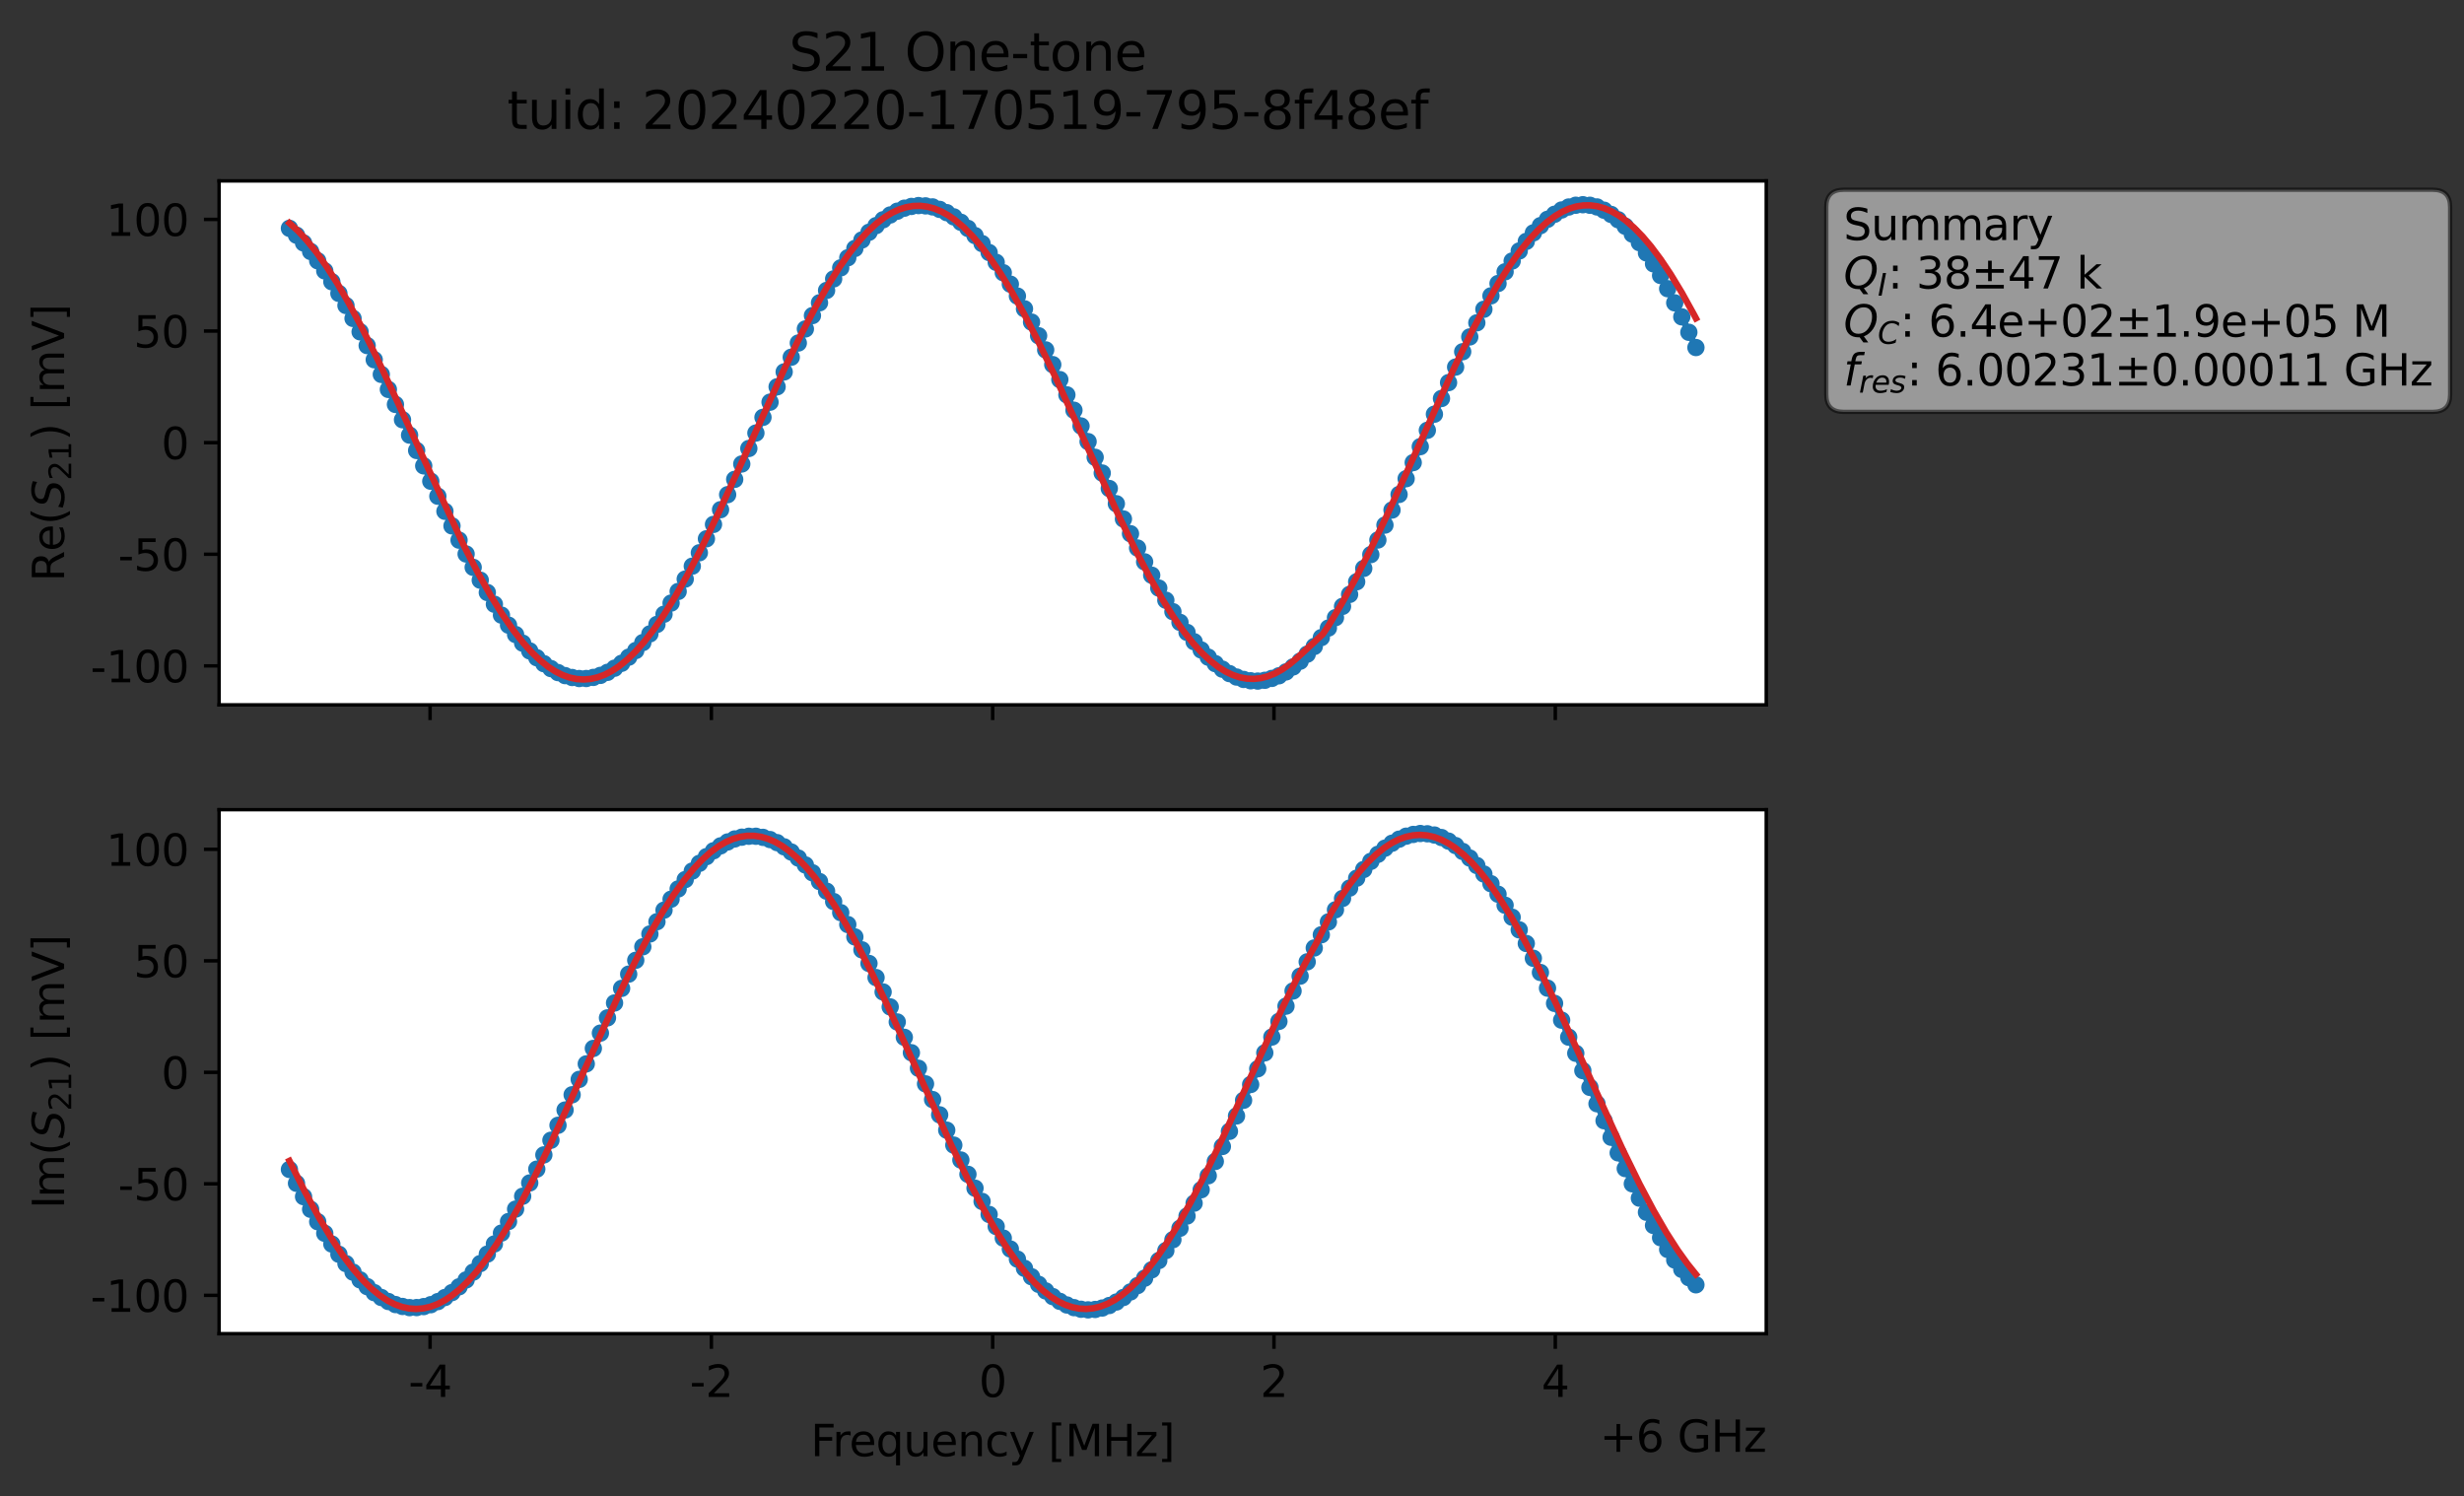 <?xml version="1.0" encoding="utf-8" standalone="no"?>
<!DOCTYPE svg PUBLIC "-//W3C//DTD SVG 1.1//EN"
  "http://www.w3.org/Graphics/SVG/1.1/DTD/svg11.dtd">
<svg xmlns:xlink="http://www.w3.org/1999/xlink" width="568.749pt" height="345.428pt" viewBox="0 0 568.749 345.428" xmlns="http://www.w3.org/2000/svg" version="1.1">
 <rect x="0" y="0" width="568.749" height="345.428" fill="#333333" stroke="none"/>
 <defs>
  <style type="text/css">*{stroke-linejoin: round; stroke-linecap: butt}</style>
 </defs>
 <g id="figure_1">
  <g id="patch_1">
   <path d="M 0 345.428 
L 568.749 345.428 
L 568.749 -0 
L 0 -0 
L 0 345.428 
z
" style="fill: none; opacity: 0"/>
  </g>
  <g id="axes_1">
   <g id="patch_2">
    <path d="M 50.573 162.72 
L 407.693 162.72 
L 407.693 41.76 
L 50.573 41.76 
z
" style="fill: #ffffff"/>
   </g>
   <g id="matplotlib.axis_1">
    <g id="xtick_1">
     <g id="line2d_1">
      <defs>
       <path id="m4f50c7b833" d="M 0 0 
L 0 3.5 
" style="stroke: #000000; stroke-width: 0.8"/>
      </defs>
      <g>
       <use xlink:href="#m4f50c7b833" x="99.272" y="162.72" style="stroke: #000000; stroke-width: 0.8"/>
      </g>
     </g>
    </g>
    <g id="xtick_2">
     <g id="line2d_2">
      <g>
       <use xlink:href="#m4f50c7b833" x="164.203" y="162.72" style="stroke: #000000; stroke-width: 0.8"/>
      </g>
     </g>
    </g>
    <g id="xtick_3">
     <g id="line2d_3">
      <g>
       <use xlink:href="#m4f50c7b833" x="229.133" y="162.72" style="stroke: #000000; stroke-width: 0.8"/>
      </g>
     </g>
    </g>
    <g id="xtick_4">
     <g id="line2d_4">
      <g>
       <use xlink:href="#m4f50c7b833" x="294.064" y="162.72" style="stroke: #000000; stroke-width: 0.8"/>
      </g>
     </g>
    </g>
    <g id="xtick_5">
     <g id="line2d_5">
      <g>
       <use xlink:href="#m4f50c7b833" x="358.995" y="162.72" style="stroke: #000000; stroke-width: 0.8"/>
      </g>
     </g>
    </g>
   </g>
   <g id="matplotlib.axis_2">
    <g id="ytick_1">
     <g id="line2d_6">
      <defs>
       <path id="m9687a6e7f6" d="M 0 0 
L -3.5 0 
" style="stroke: #000000; stroke-width: 0.8"/>
      </defs>
      <g>
       <use xlink:href="#m9687a6e7f6" x="50.573" y="153.712" style="stroke: #000000; stroke-width: 0.8"/>
      </g>
     </g>
     <g id="text_1">
      <!-- -100 -->
      <g transform="translate(20.878 157.511) scale(0.1 -0.1)">
       <defs>
        <path id="DejaVuSans-2d" d="M 313 2009 
L 1997 2009 
L 1997 1497 
L 313 1497 
L 313 2009 
z
" transform="scale(0.016)"/>
        <path id="DejaVuSans-31" d="M 794 531 
L 1825 531 
L 1825 4091 
L 703 3866 
L 703 4441 
L 1819 4666 
L 2450 4666 
L 2450 531 
L 3481 531 
L 3481 0 
L 794 0 
L 794 531 
z
" transform="scale(0.016)"/>
        <path id="DejaVuSans-30" d="M 2034 4250 
Q 1547 4250 1301 3770 
Q 1056 3291 1056 2328 
Q 1056 1369 1301 889 
Q 1547 409 2034 409 
Q 2525 409 2770 889 
Q 3016 1369 3016 2328 
Q 3016 3291 2770 3770 
Q 2525 4250 2034 4250 
z
M 2034 4750 
Q 2819 4750 3233 4129 
Q 3647 3509 3647 2328 
Q 3647 1150 3233 529 
Q 2819 -91 2034 -91 
Q 1250 -91 836 529 
Q 422 1150 422 2328 
Q 422 3509 836 4129 
Q 1250 4750 2034 4750 
z
" transform="scale(0.016)"/>
       </defs>
       <use xlink:href="#DejaVuSans-2d"/>
       <use xlink:href="#DejaVuSans-31" x="36.084"/>
       <use xlink:href="#DejaVuSans-30" x="99.707"/>
       <use xlink:href="#DejaVuSans-30" x="163.33"/>
      </g>
     </g>
    </g>
    <g id="ytick_2">
     <g id="line2d_7">
      <g>
       <use xlink:href="#m9687a6e7f6" x="50.573" y="127.947" style="stroke: #000000; stroke-width: 0.8"/>
      </g>
     </g>
     <g id="text_2">
      <!-- -50 -->
      <g transform="translate(27.241 131.746) scale(0.1 -0.1)">
       <defs>
        <path id="DejaVuSans-35" d="M 691 4666 
L 3169 4666 
L 3169 4134 
L 1269 4134 
L 1269 2991 
Q 1406 3038 1543 3061 
Q 1681 3084 1819 3084 
Q 2600 3084 3056 2656 
Q 3513 2228 3513 1497 
Q 3513 744 3044 326 
Q 2575 -91 1722 -91 
Q 1428 -91 1123 -41 
Q 819 9 494 109 
L 494 744 
Q 775 591 1075 516 
Q 1375 441 1709 441 
Q 2250 441 2565 725 
Q 2881 1009 2881 1497 
Q 2881 1984 2565 2268 
Q 2250 2553 1709 2553 
Q 1456 2553 1204 2497 
Q 953 2441 691 2322 
L 691 4666 
z
" transform="scale(0.016)"/>
       </defs>
       <use xlink:href="#DejaVuSans-2d"/>
       <use xlink:href="#DejaVuSans-35" x="36.084"/>
       <use xlink:href="#DejaVuSans-30" x="99.707"/>
      </g>
     </g>
    </g>
    <g id="ytick_3">
     <g id="line2d_8">
      <g>
       <use xlink:href="#m9687a6e7f6" x="50.573" y="102.183" style="stroke: #000000; stroke-width: 0.8"/>
      </g>
     </g>
     <g id="text_3">
      <!-- 0 -->
      <g transform="translate(37.211 105.982) scale(0.1 -0.1)">
       <use xlink:href="#DejaVuSans-30"/>
      </g>
     </g>
    </g>
    <g id="ytick_4">
     <g id="line2d_9">
      <g>
       <use xlink:href="#m9687a6e7f6" x="50.573" y="76.419" style="stroke: #000000; stroke-width: 0.8"/>
      </g>
     </g>
     <g id="text_4">
      <!-- 50 -->
      <g transform="translate(30.848 80.218) scale(0.1 -0.1)">
       <use xlink:href="#DejaVuSans-35"/>
       <use xlink:href="#DejaVuSans-30" x="63.623"/>
      </g>
     </g>
    </g>
    <g id="ytick_5">
     <g id="line2d_10">
      <g>
       <use xlink:href="#m9687a6e7f6" x="50.573" y="50.654" style="stroke: #000000; stroke-width: 0.8"/>
      </g>
     </g>
     <g id="text_5">
      <!-- 100 -->
      <g transform="translate(24.486 54.453) scale(0.1 -0.1)">
       <use xlink:href="#DejaVuSans-31"/>
       <use xlink:href="#DejaVuSans-30" x="63.623"/>
       <use xlink:href="#DejaVuSans-30" x="127.246"/>
      </g>
     </g>
    </g>
    <g id="text_6">
     <!-- Re$(S_{21})$ [mV] -->
     <g transform="translate(14.798 134.24) rotate(-90) scale(0.1 -0.1)">
      <defs>
       <path id="DejaVuSans-52" d="M 2841 2188 
Q 3044 2119 3236 1894 
Q 3428 1669 3622 1275 
L 4263 0 
L 3584 0 
L 2988 1197 
Q 2756 1666 2539 1819 
Q 2322 1972 1947 1972 
L 1259 1972 
L 1259 0 
L 628 0 
L 628 4666 
L 2053 4666 
Q 2853 4666 3247 4331 
Q 3641 3997 3641 3322 
Q 3641 2881 3436 2590 
Q 3231 2300 2841 2188 
z
M 1259 4147 
L 1259 2491 
L 2053 2491 
Q 2509 2491 2742 2702 
Q 2975 2913 2975 3322 
Q 2975 3731 2742 3939 
Q 2509 4147 2053 4147 
L 1259 4147 
z
" transform="scale(0.016)"/>
       <path id="DejaVuSans-65" d="M 3597 1894 
L 3597 1613 
L 953 1613 
Q 991 1019 1311 708 
Q 1631 397 2203 397 
Q 2534 397 2845 478 
Q 3156 559 3463 722 
L 3463 178 
Q 3153 47 2828 -22 
Q 2503 -91 2169 -91 
Q 1331 -91 842 396 
Q 353 884 353 1716 
Q 353 2575 817 3079 
Q 1281 3584 2069 3584 
Q 2775 3584 3186 3129 
Q 3597 2675 3597 1894 
z
M 3022 2063 
Q 3016 2534 2758 2815 
Q 2500 3097 2075 3097 
Q 1594 3097 1305 2825 
Q 1016 2553 972 2059 
L 3022 2063 
z
" transform="scale(0.016)"/>
       <path id="DejaVuSans-28" d="M 1984 4856 
Q 1566 4138 1362 3434 
Q 1159 2731 1159 2009 
Q 1159 1288 1364 580 
Q 1569 -128 1984 -844 
L 1484 -844 
Q 1016 -109 783 600 
Q 550 1309 550 2009 
Q 550 2706 781 3412 
Q 1013 4119 1484 4856 
L 1984 4856 
z
" transform="scale(0.016)"/>
       <path id="DejaVuSans-Oblique-53" d="M 3859 4513 
L 3738 3897 
Q 3422 4066 3111 4152 
Q 2800 4238 2509 4238 
Q 1944 4238 1609 3991 
Q 1275 3744 1275 3334 
Q 1275 3109 1398 2989 
Q 1522 2869 2034 2731 
L 2413 2638 
Q 3053 2472 3303 2217 
Q 3553 1963 3553 1503 
Q 3553 797 2998 353 
Q 2444 -91 1538 -91 
Q 1166 -91 791 -17 
Q 416 56 38 206 
L 166 856 
Q 513 641 861 531 
Q 1209 422 1556 422 
Q 2147 422 2503 684 
Q 2859 947 2859 1369 
Q 2859 1650 2717 1795 
Q 2575 1941 2106 2059 
L 1728 2156 
Q 1081 2325 845 2545 
Q 609 2766 609 3163 
Q 609 3859 1145 4304 
Q 1681 4750 2541 4750 
Q 2875 4750 3203 4690 
Q 3531 4631 3859 4513 
z
" transform="scale(0.016)"/>
       <path id="DejaVuSans-32" d="M 1228 531 
L 3431 531 
L 3431 0 
L 469 0 
L 469 531 
Q 828 903 1448 1529 
Q 2069 2156 2228 2338 
Q 2531 2678 2651 2914 
Q 2772 3150 2772 3378 
Q 2772 3750 2511 3984 
Q 2250 4219 1831 4219 
Q 1534 4219 1204 4116 
Q 875 4013 500 3803 
L 500 4441 
Q 881 4594 1212 4672 
Q 1544 4750 1819 4750 
Q 2544 4750 2975 4387 
Q 3406 4025 3406 3419 
Q 3406 3131 3298 2873 
Q 3191 2616 2906 2266 
Q 2828 2175 2409 1742 
Q 1991 1309 1228 531 
z
" transform="scale(0.016)"/>
       <path id="DejaVuSans-29" d="M 513 4856 
L 1013 4856 
Q 1481 4119 1714 3412 
Q 1947 2706 1947 2009 
Q 1947 1309 1714 600 
Q 1481 -109 1013 -844 
L 513 -844 
Q 928 -128 1133 580 
Q 1338 1288 1338 2009 
Q 1338 2731 1133 3434 
Q 928 4138 513 4856 
z
" transform="scale(0.016)"/>
       <path id="DejaVuSans-20" transform="scale(0.016)"/>
       <path id="DejaVuSans-5b" d="M 550 4863 
L 1875 4863 
L 1875 4416 
L 1125 4416 
L 1125 -397 
L 1875 -397 
L 1875 -844 
L 550 -844 
L 550 4863 
z
" transform="scale(0.016)"/>
       <path id="DejaVuSans-6d" d="M 3328 2828 
Q 3544 3216 3844 3400 
Q 4144 3584 4550 3584 
Q 5097 3584 5394 3201 
Q 5691 2819 5691 2113 
L 5691 0 
L 5113 0 
L 5113 2094 
Q 5113 2597 4934 2840 
Q 4756 3084 4391 3084 
Q 3944 3084 3684 2787 
Q 3425 2491 3425 1978 
L 3425 0 
L 2847 0 
L 2847 2094 
Q 2847 2600 2669 2842 
Q 2491 3084 2119 3084 
Q 1678 3084 1418 2786 
Q 1159 2488 1159 1978 
L 1159 0 
L 581 0 
L 581 3500 
L 1159 3500 
L 1159 2956 
Q 1356 3278 1631 3431 
Q 1906 3584 2284 3584 
Q 2666 3584 2933 3390 
Q 3200 3197 3328 2828 
z
" transform="scale(0.016)"/>
       <path id="DejaVuSans-56" d="M 1831 0 
L 50 4666 
L 709 4666 
L 2188 738 
L 3669 4666 
L 4325 4666 
L 2547 0 
L 1831 0 
z
" transform="scale(0.016)"/>
       <path id="DejaVuSans-5d" d="M 1947 4863 
L 1947 -844 
L 622 -844 
L 622 -397 
L 1369 -397 
L 1369 4416 
L 622 4416 
L 622 4863 
L 1947 4863 
z
" transform="scale(0.016)"/>
      </defs>
      <use xlink:href="#DejaVuSans-52" transform="translate(0 0.016)"/>
      <use xlink:href="#DejaVuSans-65" transform="translate(69.482 0.016)"/>
      <use xlink:href="#DejaVuSans-28" transform="translate(131.006 0.016)"/>
      <use xlink:href="#DejaVuSans-Oblique-53" transform="translate(170.02 0.016)"/>
      <use xlink:href="#DejaVuSans-32" transform="translate(233.496 -16.391) scale(0.7)"/>
      <use xlink:href="#DejaVuSans-31" transform="translate(278.032 -16.391) scale(0.7)"/>
      <use xlink:href="#DejaVuSans-29" transform="translate(325.303 0.016)"/>
      <use xlink:href="#DejaVuSans-20" transform="translate(364.316 0.016)"/>
      <use xlink:href="#DejaVuSans-5b" transform="translate(396.104 0.016)"/>
      <use xlink:href="#DejaVuSans-6d" transform="translate(435.117 0.016)"/>
      <use xlink:href="#DejaVuSans-56" transform="translate(532.529 0.016)"/>
      <use xlink:href="#DejaVuSans-5d" transform="translate(600.938 0.016)"/>
     </g>
    </g>
   </g>
   <g id="line2d_11">
    <path d="M 66.806 52.707 
L 68.438 54.294 
L 70.069 56.082 
L 73.332 60.2 
L 76.595 65.041 
L 79.858 70.525 
L 83.12 76.597 
L 86.383 83.044 
L 91.278 93.36 
L 104.329 121.401 
L 107.592 127.887 
L 110.855 133.932 
L 114.118 139.482 
L 117.38 144.315 
L 120.643 148.469 
L 122.275 150.262 
L 123.906 151.831 
L 125.538 153.203 
L 127.169 154.341 
L 128.8 155.262 
L 130.432 155.959 
L 132.063 156.398 
L 133.695 156.636 
L 135.326 156.631 
L 136.958 156.377 
L 138.589 155.908 
L 140.221 155.208 
L 141.852 154.251 
L 143.483 153.117 
L 146.746 150.173 
L 148.378 148.338 
L 151.641 144.147 
L 153.272 141.791 
L 156.535 136.54 
L 159.798 130.695 
L 163.061 124.379 
L 167.955 114.193 
L 182.638 82.464 
L 187.532 72.852 
L 190.795 67.048 
L 194.058 61.83 
L 197.321 57.358 
L 198.952 55.396 
L 200.583 53.62 
L 202.215 52.083 
L 203.846 50.73 
L 205.478 49.626 
L 207.109 48.755 
L 208.741 48.059 
L 210.372 47.655 
L 212.003 47.455 
L 213.635 47.527 
L 215.266 47.764 
L 216.898 48.337 
L 218.529 49.089 
L 220.161 50.065 
L 221.792 51.311 
L 223.423 52.724 
L 225.055 54.383 
L 226.686 56.226 
L 228.318 58.301 
L 231.581 62.961 
L 234.843 68.343 
L 238.106 74.36 
L 241.369 80.771 
L 246.263 91.154 
L 252.789 105.57 
L 257.683 116.285 
L 260.946 123.21 
L 264.209 129.702 
L 267.472 135.751 
L 270.735 141.203 
L 273.998 145.984 
L 275.629 148.138 
L 277.261 150.041 
L 278.892 151.704 
L 280.523 153.195 
L 282.155 154.476 
L 283.786 155.496 
L 285.418 156.289 
L 287.049 156.846 
L 288.681 157.153 
L 290.312 157.222 
L 291.943 157.044 
L 293.575 156.607 
L 295.206 156.003 
L 296.838 155.104 
L 298.469 153.957 
L 300.101 152.637 
L 303.363 149.236 
L 306.626 144.984 
L 308.258 142.584 
L 311.521 137.217 
L 314.784 131.215 
L 318.046 124.659 
L 322.941 114.143 
L 329.466 99.335 
L 334.361 88.324 
L 339.255 77.778 
L 342.518 71.393 
L 344.149 68.295 
L 347.412 62.741 
L 350.675 57.933 
L 352.306 55.723 
L 353.938 53.758 
L 355.569 52.086 
L 357.201 50.628 
L 358.832 49.464 
L 360.464 48.473 
L 362.095 47.787 
L 363.726 47.379 
L 365.358 47.258 
L 366.989 47.387 
L 368.621 47.772 
L 370.252 48.526 
L 371.884 49.501 
L 373.515 50.724 
L 375.146 52.232 
L 378.409 56.017 
L 381.672 60.902 
L 383.304 63.595 
L 386.566 69.91 
L 388.198 73.145 
L 391.461 80.228 
L 391.461 80.228 
" clip-path="url(#p6b8b4cf252)" style="fill: none; stroke: #1f77b4; stroke-width: 1.5; stroke-linecap: square"/>
    <defs>
     <path id="m762b9924c3" d="M 0 1.5 
C 0.398 1.5 0.779 1.342 1.061 1.061 
C 1.342 0.779 1.5 0.398 1.5 0 
C 1.5 -0.398 1.342 -0.779 1.061 -1.061 
C 0.779 -1.342 0.398 -1.5 0 -1.5 
C -0.398 -1.5 -0.779 -1.342 -1.061 -1.061 
C -1.342 -0.779 -1.5 -0.398 -1.5 0 
C -1.5 0.398 -1.342 0.779 -1.061 1.061 
C -0.779 1.342 -0.398 1.5 0 1.5 
z
" style="stroke: #1f77b4"/>
    </defs>
    <g clip-path="url(#p6b8b4cf252)">
     <use xlink:href="#m762b9924c3" x="66.806" y="52.707" style="fill: #1f77b4; stroke: #1f77b4"/>
     <use xlink:href="#m762b9924c3" x="68.438" y="54.294" style="fill: #1f77b4; stroke: #1f77b4"/>
     <use xlink:href="#m762b9924c3" x="70.069" y="56.082" style="fill: #1f77b4; stroke: #1f77b4"/>
     <use xlink:href="#m762b9924c3" x="71.7" y="58.057" style="fill: #1f77b4; stroke: #1f77b4"/>
     <use xlink:href="#m762b9924c3" x="73.332" y="60.2" style="fill: #1f77b4; stroke: #1f77b4"/>
     <use xlink:href="#m762b9924c3" x="74.963" y="62.538" style="fill: #1f77b4; stroke: #1f77b4"/>
     <use xlink:href="#m762b9924c3" x="76.595" y="65.041" style="fill: #1f77b4; stroke: #1f77b4"/>
     <use xlink:href="#m762b9924c3" x="78.226" y="67.737" style="fill: #1f77b4; stroke: #1f77b4"/>
     <use xlink:href="#m762b9924c3" x="79.858" y="70.525" style="fill: #1f77b4; stroke: #1f77b4"/>
     <use xlink:href="#m762b9924c3" x="81.489" y="73.509" style="fill: #1f77b4; stroke: #1f77b4"/>
     <use xlink:href="#m762b9924c3" x="83.12" y="76.597" style="fill: #1f77b4; stroke: #1f77b4"/>
     <use xlink:href="#m762b9924c3" x="84.752" y="79.776" style="fill: #1f77b4; stroke: #1f77b4"/>
     <use xlink:href="#m762b9924c3" x="86.383" y="83.044" style="fill: #1f77b4; stroke: #1f77b4"/>
     <use xlink:href="#m762b9924c3" x="88.015" y="86.432" style="fill: #1f77b4; stroke: #1f77b4"/>
     <use xlink:href="#m762b9924c3" x="89.646" y="89.898" style="fill: #1f77b4; stroke: #1f77b4"/>
     <use xlink:href="#m762b9924c3" x="91.278" y="93.36" style="fill: #1f77b4; stroke: #1f77b4"/>
     <use xlink:href="#m762b9924c3" x="92.909" y="96.896" style="fill: #1f77b4; stroke: #1f77b4"/>
     <use xlink:href="#m762b9924c3" x="94.54" y="100.451" style="fill: #1f77b4; stroke: #1f77b4"/>
     <use xlink:href="#m762b9924c3" x="96.172" y="103.993" style="fill: #1f77b4; stroke: #1f77b4"/>
     <use xlink:href="#m762b9924c3" x="97.803" y="107.54" style="fill: #1f77b4; stroke: #1f77b4"/>
     <use xlink:href="#m762b9924c3" x="99.435" y="111.092" style="fill: #1f77b4; stroke: #1f77b4"/>
     <use xlink:href="#m762b9924c3" x="101.066" y="114.555" style="fill: #1f77b4; stroke: #1f77b4"/>
     <use xlink:href="#m762b9924c3" x="102.698" y="118.035" style="fill: #1f77b4; stroke: #1f77b4"/>
     <use xlink:href="#m762b9924c3" x="104.329" y="121.401" style="fill: #1f77b4; stroke: #1f77b4"/>
     <use xlink:href="#m762b9924c3" x="105.96" y="124.691" style="fill: #1f77b4; stroke: #1f77b4"/>
     <use xlink:href="#m762b9924c3" x="107.592" y="127.887" style="fill: #1f77b4; stroke: #1f77b4"/>
     <use xlink:href="#m762b9924c3" x="109.223" y="130.967" style="fill: #1f77b4; stroke: #1f77b4"/>
     <use xlink:href="#m762b9924c3" x="110.855" y="133.932" style="fill: #1f77b4; stroke: #1f77b4"/>
     <use xlink:href="#m762b9924c3" x="112.486" y="136.776" style="fill: #1f77b4; stroke: #1f77b4"/>
     <use xlink:href="#m762b9924c3" x="114.118" y="139.482" style="fill: #1f77b4; stroke: #1f77b4"/>
     <use xlink:href="#m762b9924c3" x="115.749" y="141.997" style="fill: #1f77b4; stroke: #1f77b4"/>
     <use xlink:href="#m762b9924c3" x="117.38" y="144.315" style="fill: #1f77b4; stroke: #1f77b4"/>
     <use xlink:href="#m762b9924c3" x="119.012" y="146.478" style="fill: #1f77b4; stroke: #1f77b4"/>
     <use xlink:href="#m762b9924c3" x="120.643" y="148.469" style="fill: #1f77b4; stroke: #1f77b4"/>
     <use xlink:href="#m762b9924c3" x="122.275" y="150.262" style="fill: #1f77b4; stroke: #1f77b4"/>
     <use xlink:href="#m762b9924c3" x="123.906" y="151.831" style="fill: #1f77b4; stroke: #1f77b4"/>
     <use xlink:href="#m762b9924c3" x="125.538" y="153.203" style="fill: #1f77b4; stroke: #1f77b4"/>
     <use xlink:href="#m762b9924c3" x="127.169" y="154.341" style="fill: #1f77b4; stroke: #1f77b4"/>
     <use xlink:href="#m762b9924c3" x="128.8" y="155.262" style="fill: #1f77b4; stroke: #1f77b4"/>
     <use xlink:href="#m762b9924c3" x="130.432" y="155.959" style="fill: #1f77b4; stroke: #1f77b4"/>
     <use xlink:href="#m762b9924c3" x="132.063" y="156.398" style="fill: #1f77b4; stroke: #1f77b4"/>
     <use xlink:href="#m762b9924c3" x="133.695" y="156.636" style="fill: #1f77b4; stroke: #1f77b4"/>
     <use xlink:href="#m762b9924c3" x="135.326" y="156.631" style="fill: #1f77b4; stroke: #1f77b4"/>
     <use xlink:href="#m762b9924c3" x="136.958" y="156.377" style="fill: #1f77b4; stroke: #1f77b4"/>
     <use xlink:href="#m762b9924c3" x="138.589" y="155.908" style="fill: #1f77b4; stroke: #1f77b4"/>
     <use xlink:href="#m762b9924c3" x="140.221" y="155.208" style="fill: #1f77b4; stroke: #1f77b4"/>
     <use xlink:href="#m762b9924c3" x="141.852" y="154.251" style="fill: #1f77b4; stroke: #1f77b4"/>
     <use xlink:href="#m762b9924c3" x="143.483" y="153.117" style="fill: #1f77b4; stroke: #1f77b4"/>
     <use xlink:href="#m762b9924c3" x="145.115" y="151.705" style="fill: #1f77b4; stroke: #1f77b4"/>
     <use xlink:href="#m762b9924c3" x="146.746" y="150.173" style="fill: #1f77b4; stroke: #1f77b4"/>
     <use xlink:href="#m762b9924c3" x="148.378" y="148.338" style="fill: #1f77b4; stroke: #1f77b4"/>
     <use xlink:href="#m762b9924c3" x="150.009" y="146.328" style="fill: #1f77b4; stroke: #1f77b4"/>
     <use xlink:href="#m762b9924c3" x="151.641" y="144.147" style="fill: #1f77b4; stroke: #1f77b4"/>
     <use xlink:href="#m762b9924c3" x="153.272" y="141.791" style="fill: #1f77b4; stroke: #1f77b4"/>
     <use xlink:href="#m762b9924c3" x="154.903" y="139.217" style="fill: #1f77b4; stroke: #1f77b4"/>
     <use xlink:href="#m762b9924c3" x="156.535" y="136.54" style="fill: #1f77b4; stroke: #1f77b4"/>
     <use xlink:href="#m762b9924c3" x="158.166" y="133.682" style="fill: #1f77b4; stroke: #1f77b4"/>
     <use xlink:href="#m762b9924c3" x="159.798" y="130.695" style="fill: #1f77b4; stroke: #1f77b4"/>
     <use xlink:href="#m762b9924c3" x="161.429" y="127.604" style="fill: #1f77b4; stroke: #1f77b4"/>
     <use xlink:href="#m762b9924c3" x="163.061" y="124.379" style="fill: #1f77b4; stroke: #1f77b4"/>
     <use xlink:href="#m762b9924c3" x="164.692" y="121.058" style="fill: #1f77b4; stroke: #1f77b4"/>
     <use xlink:href="#m762b9924c3" x="166.323" y="117.657" style="fill: #1f77b4; stroke: #1f77b4"/>
     <use xlink:href="#m762b9924c3" x="167.955" y="114.193" style="fill: #1f77b4; stroke: #1f77b4"/>
     <use xlink:href="#m762b9924c3" x="169.586" y="110.657" style="fill: #1f77b4; stroke: #1f77b4"/>
     <use xlink:href="#m762b9924c3" x="171.218" y="107.107" style="fill: #1f77b4; stroke: #1f77b4"/>
     <use xlink:href="#m762b9924c3" x="172.849" y="103.53" style="fill: #1f77b4; stroke: #1f77b4"/>
     <use xlink:href="#m762b9924c3" x="174.481" y="99.966" style="fill: #1f77b4; stroke: #1f77b4"/>
     <use xlink:href="#m762b9924c3" x="176.112" y="96.344" style="fill: #1f77b4; stroke: #1f77b4"/>
     <use xlink:href="#m762b9924c3" x="177.743" y="92.839" style="fill: #1f77b4; stroke: #1f77b4"/>
     <use xlink:href="#m762b9924c3" x="179.375" y="89.291" style="fill: #1f77b4; stroke: #1f77b4"/>
     <use xlink:href="#m762b9924c3" x="181.006" y="85.852" style="fill: #1f77b4; stroke: #1f77b4"/>
     <use xlink:href="#m762b9924c3" x="182.638" y="82.464" style="fill: #1f77b4; stroke: #1f77b4"/>
     <use xlink:href="#m762b9924c3" x="184.269" y="79.185" style="fill: #1f77b4; stroke: #1f77b4"/>
     <use xlink:href="#m762b9924c3" x="185.901" y="75.935" style="fill: #1f77b4; stroke: #1f77b4"/>
     <use xlink:href="#m762b9924c3" x="187.532" y="72.852" style="fill: #1f77b4; stroke: #1f77b4"/>
     <use xlink:href="#m762b9924c3" x="189.163" y="69.896" style="fill: #1f77b4; stroke: #1f77b4"/>
     <use xlink:href="#m762b9924c3" x="190.795" y="67.048" style="fill: #1f77b4; stroke: #1f77b4"/>
     <use xlink:href="#m762b9924c3" x="192.426" y="64.383" style="fill: #1f77b4; stroke: #1f77b4"/>
     <use xlink:href="#m762b9924c3" x="194.058" y="61.83" style="fill: #1f77b4; stroke: #1f77b4"/>
     <use xlink:href="#m762b9924c3" x="195.689" y="59.507" style="fill: #1f77b4; stroke: #1f77b4"/>
     <use xlink:href="#m762b9924c3" x="197.321" y="57.358" style="fill: #1f77b4; stroke: #1f77b4"/>
     <use xlink:href="#m762b9924c3" x="198.952" y="55.396" style="fill: #1f77b4; stroke: #1f77b4"/>
     <use xlink:href="#m762b9924c3" x="200.583" y="53.62" style="fill: #1f77b4; stroke: #1f77b4"/>
     <use xlink:href="#m762b9924c3" x="202.215" y="52.083" style="fill: #1f77b4; stroke: #1f77b4"/>
     <use xlink:href="#m762b9924c3" x="203.846" y="50.73" style="fill: #1f77b4; stroke: #1f77b4"/>
     <use xlink:href="#m762b9924c3" x="205.478" y="49.626" style="fill: #1f77b4; stroke: #1f77b4"/>
     <use xlink:href="#m762b9924c3" x="207.109" y="48.755" style="fill: #1f77b4; stroke: #1f77b4"/>
     <use xlink:href="#m762b9924c3" x="208.741" y="48.059" style="fill: #1f77b4; stroke: #1f77b4"/>
     <use xlink:href="#m762b9924c3" x="210.372" y="47.655" style="fill: #1f77b4; stroke: #1f77b4"/>
     <use xlink:href="#m762b9924c3" x="212.003" y="47.455" style="fill: #1f77b4; stroke: #1f77b4"/>
     <use xlink:href="#m762b9924c3" x="213.635" y="47.527" style="fill: #1f77b4; stroke: #1f77b4"/>
     <use xlink:href="#m762b9924c3" x="215.266" y="47.764" style="fill: #1f77b4; stroke: #1f77b4"/>
     <use xlink:href="#m762b9924c3" x="216.898" y="48.337" style="fill: #1f77b4; stroke: #1f77b4"/>
     <use xlink:href="#m762b9924c3" x="218.529" y="49.089" style="fill: #1f77b4; stroke: #1f77b4"/>
     <use xlink:href="#m762b9924c3" x="220.161" y="50.065" style="fill: #1f77b4; stroke: #1f77b4"/>
     <use xlink:href="#m762b9924c3" x="221.792" y="51.311" style="fill: #1f77b4; stroke: #1f77b4"/>
     <use xlink:href="#m762b9924c3" x="223.423" y="52.724" style="fill: #1f77b4; stroke: #1f77b4"/>
     <use xlink:href="#m762b9924c3" x="225.055" y="54.383" style="fill: #1f77b4; stroke: #1f77b4"/>
     <use xlink:href="#m762b9924c3" x="226.686" y="56.226" style="fill: #1f77b4; stroke: #1f77b4"/>
     <use xlink:href="#m762b9924c3" x="228.318" y="58.301" style="fill: #1f77b4; stroke: #1f77b4"/>
     <use xlink:href="#m762b9924c3" x="229.949" y="60.56" style="fill: #1f77b4; stroke: #1f77b4"/>
     <use xlink:href="#m762b9924c3" x="231.581" y="62.961" style="fill: #1f77b4; stroke: #1f77b4"/>
     <use xlink:href="#m762b9924c3" x="233.212" y="65.594" style="fill: #1f77b4; stroke: #1f77b4"/>
     <use xlink:href="#m762b9924c3" x="234.843" y="68.343" style="fill: #1f77b4; stroke: #1f77b4"/>
     <use xlink:href="#m762b9924c3" x="236.475" y="71.29" style="fill: #1f77b4; stroke: #1f77b4"/>
     <use xlink:href="#m762b9924c3" x="238.106" y="74.36" style="fill: #1f77b4; stroke: #1f77b4"/>
     <use xlink:href="#m762b9924c3" x="239.738" y="77.506" style="fill: #1f77b4; stroke: #1f77b4"/>
     <use xlink:href="#m762b9924c3" x="241.369" y="80.771" style="fill: #1f77b4; stroke: #1f77b4"/>
     <use xlink:href="#m762b9924c3" x="243.001" y="84.171" style="fill: #1f77b4; stroke: #1f77b4"/>
     <use xlink:href="#m762b9924c3" x="244.632" y="87.627" style="fill: #1f77b4; stroke: #1f77b4"/>
     <use xlink:href="#m762b9924c3" x="246.263" y="91.154" style="fill: #1f77b4; stroke: #1f77b4"/>
     <use xlink:href="#m762b9924c3" x="247.895" y="94.702" style="fill: #1f77b4; stroke: #1f77b4"/>
     <use xlink:href="#m762b9924c3" x="249.526" y="98.338" style="fill: #1f77b4; stroke: #1f77b4"/>
     <use xlink:href="#m762b9924c3" x="251.158" y="101.945" style="fill: #1f77b4; stroke: #1f77b4"/>
     <use xlink:href="#m762b9924c3" x="252.789" y="105.57" style="fill: #1f77b4; stroke: #1f77b4"/>
     <use xlink:href="#m762b9924c3" x="254.421" y="109.2" style="fill: #1f77b4; stroke: #1f77b4"/>
     <use xlink:href="#m762b9924c3" x="256.052" y="112.77" style="fill: #1f77b4; stroke: #1f77b4"/>
     <use xlink:href="#m762b9924c3" x="257.683" y="116.285" style="fill: #1f77b4; stroke: #1f77b4"/>
     <use xlink:href="#m762b9924c3" x="259.315" y="119.805" style="fill: #1f77b4; stroke: #1f77b4"/>
     <use xlink:href="#m762b9924c3" x="260.946" y="123.21" style="fill: #1f77b4; stroke: #1f77b4"/>
     <use xlink:href="#m762b9924c3" x="262.578" y="126.509" style="fill: #1f77b4; stroke: #1f77b4"/>
     <use xlink:href="#m762b9924c3" x="264.209" y="129.702" style="fill: #1f77b4; stroke: #1f77b4"/>
     <use xlink:href="#m762b9924c3" x="265.841" y="132.782" style="fill: #1f77b4; stroke: #1f77b4"/>
     <use xlink:href="#m762b9924c3" x="267.472" y="135.751" style="fill: #1f77b4; stroke: #1f77b4"/>
     <use xlink:href="#m762b9924c3" x="269.103" y="138.558" style="fill: #1f77b4; stroke: #1f77b4"/>
     <use xlink:href="#m762b9924c3" x="270.735" y="141.203" style="fill: #1f77b4; stroke: #1f77b4"/>
     <use xlink:href="#m762b9924c3" x="272.366" y="143.67" style="fill: #1f77b4; stroke: #1f77b4"/>
     <use xlink:href="#m762b9924c3" x="273.998" y="145.984" style="fill: #1f77b4; stroke: #1f77b4"/>
     <use xlink:href="#m762b9924c3" x="275.629" y="148.138" style="fill: #1f77b4; stroke: #1f77b4"/>
     <use xlink:href="#m762b9924c3" x="277.261" y="150.041" style="fill: #1f77b4; stroke: #1f77b4"/>
     <use xlink:href="#m762b9924c3" x="278.892" y="151.704" style="fill: #1f77b4; stroke: #1f77b4"/>
     <use xlink:href="#m762b9924c3" x="280.523" y="153.195" style="fill: #1f77b4; stroke: #1f77b4"/>
     <use xlink:href="#m762b9924c3" x="282.155" y="154.476" style="fill: #1f77b4; stroke: #1f77b4"/>
     <use xlink:href="#m762b9924c3" x="283.786" y="155.496" style="fill: #1f77b4; stroke: #1f77b4"/>
     <use xlink:href="#m762b9924c3" x="285.418" y="156.289" style="fill: #1f77b4; stroke: #1f77b4"/>
     <use xlink:href="#m762b9924c3" x="287.049" y="156.846" style="fill: #1f77b4; stroke: #1f77b4"/>
     <use xlink:href="#m762b9924c3" x="288.681" y="157.153" style="fill: #1f77b4; stroke: #1f77b4"/>
     <use xlink:href="#m762b9924c3" x="290.312" y="157.222" style="fill: #1f77b4; stroke: #1f77b4"/>
     <use xlink:href="#m762b9924c3" x="291.943" y="157.044" style="fill: #1f77b4; stroke: #1f77b4"/>
     <use xlink:href="#m762b9924c3" x="293.575" y="156.607" style="fill: #1f77b4; stroke: #1f77b4"/>
     <use xlink:href="#m762b9924c3" x="295.206" y="156.003" style="fill: #1f77b4; stroke: #1f77b4"/>
     <use xlink:href="#m762b9924c3" x="296.838" y="155.104" style="fill: #1f77b4; stroke: #1f77b4"/>
     <use xlink:href="#m762b9924c3" x="298.469" y="153.957" style="fill: #1f77b4; stroke: #1f77b4"/>
     <use xlink:href="#m762b9924c3" x="300.101" y="152.637" style="fill: #1f77b4; stroke: #1f77b4"/>
     <use xlink:href="#m762b9924c3" x="301.732" y="151.012" style="fill: #1f77b4; stroke: #1f77b4"/>
     <use xlink:href="#m762b9924c3" x="303.363" y="149.236" style="fill: #1f77b4; stroke: #1f77b4"/>
     <use xlink:href="#m762b9924c3" x="304.995" y="147.183" style="fill: #1f77b4; stroke: #1f77b4"/>
     <use xlink:href="#m762b9924c3" x="306.626" y="144.984" style="fill: #1f77b4; stroke: #1f77b4"/>
     <use xlink:href="#m762b9924c3" x="308.258" y="142.584" style="fill: #1f77b4; stroke: #1f77b4"/>
     <use xlink:href="#m762b9924c3" x="309.889" y="139.976" style="fill: #1f77b4; stroke: #1f77b4"/>
     <use xlink:href="#m762b9924c3" x="311.521" y="137.217" style="fill: #1f77b4; stroke: #1f77b4"/>
     <use xlink:href="#m762b9924c3" x="313.152" y="134.298" style="fill: #1f77b4; stroke: #1f77b4"/>
     <use xlink:href="#m762b9924c3" x="314.784" y="131.215" style="fill: #1f77b4; stroke: #1f77b4"/>
     <use xlink:href="#m762b9924c3" x="316.415" y="128.027" style="fill: #1f77b4; stroke: #1f77b4"/>
     <use xlink:href="#m762b9924c3" x="318.046" y="124.659" style="fill: #1f77b4; stroke: #1f77b4"/>
     <use xlink:href="#m762b9924c3" x="319.678" y="121.215" style="fill: #1f77b4; stroke: #1f77b4"/>
     <use xlink:href="#m762b9924c3" x="321.309" y="117.742" style="fill: #1f77b4; stroke: #1f77b4"/>
     <use xlink:href="#m762b9924c3" x="322.941" y="114.143" style="fill: #1f77b4; stroke: #1f77b4"/>
     <use xlink:href="#m762b9924c3" x="324.572" y="110.506" style="fill: #1f77b4; stroke: #1f77b4"/>
     <use xlink:href="#m762b9924c3" x="326.204" y="106.786" style="fill: #1f77b4; stroke: #1f77b4"/>
     <use xlink:href="#m762b9924c3" x="327.835" y="103.106" style="fill: #1f77b4; stroke: #1f77b4"/>
     <use xlink:href="#m762b9924c3" x="329.466" y="99.335" style="fill: #1f77b4; stroke: #1f77b4"/>
     <use xlink:href="#m762b9924c3" x="331.098" y="95.615" style="fill: #1f77b4; stroke: #1f77b4"/>
     <use xlink:href="#m762b9924c3" x="332.729" y="91.99" style="fill: #1f77b4; stroke: #1f77b4"/>
     <use xlink:href="#m762b9924c3" x="334.361" y="88.324" style="fill: #1f77b4; stroke: #1f77b4"/>
     <use xlink:href="#m762b9924c3" x="335.992" y="84.738" style="fill: #1f77b4; stroke: #1f77b4"/>
     <use xlink:href="#m762b9924c3" x="337.624" y="81.194" style="fill: #1f77b4; stroke: #1f77b4"/>
     <use xlink:href="#m762b9924c3" x="339.255" y="77.778" style="fill: #1f77b4; stroke: #1f77b4"/>
     <use xlink:href="#m762b9924c3" x="340.886" y="74.523" style="fill: #1f77b4; stroke: #1f77b4"/>
     <use xlink:href="#m762b9924c3" x="342.518" y="71.393" style="fill: #1f77b4; stroke: #1f77b4"/>
     <use xlink:href="#m762b9924c3" x="344.149" y="68.295" style="fill: #1f77b4; stroke: #1f77b4"/>
     <use xlink:href="#m762b9924c3" x="345.781" y="65.452" style="fill: #1f77b4; stroke: #1f77b4"/>
     <use xlink:href="#m762b9924c3" x="347.412" y="62.741" style="fill: #1f77b4; stroke: #1f77b4"/>
     <use xlink:href="#m762b9924c3" x="349.044" y="60.25" style="fill: #1f77b4; stroke: #1f77b4"/>
     <use xlink:href="#m762b9924c3" x="350.675" y="57.933" style="fill: #1f77b4; stroke: #1f77b4"/>
     <use xlink:href="#m762b9924c3" x="352.306" y="55.723" style="fill: #1f77b4; stroke: #1f77b4"/>
     <use xlink:href="#m762b9924c3" x="353.938" y="53.758" style="fill: #1f77b4; stroke: #1f77b4"/>
     <use xlink:href="#m762b9924c3" x="355.569" y="52.086" style="fill: #1f77b4; stroke: #1f77b4"/>
     <use xlink:href="#m762b9924c3" x="357.201" y="50.628" style="fill: #1f77b4; stroke: #1f77b4"/>
     <use xlink:href="#m762b9924c3" x="358.832" y="49.464" style="fill: #1f77b4; stroke: #1f77b4"/>
     <use xlink:href="#m762b9924c3" x="360.464" y="48.473" style="fill: #1f77b4; stroke: #1f77b4"/>
     <use xlink:href="#m762b9924c3" x="362.095" y="47.787" style="fill: #1f77b4; stroke: #1f77b4"/>
     <use xlink:href="#m762b9924c3" x="363.726" y="47.379" style="fill: #1f77b4; stroke: #1f77b4"/>
     <use xlink:href="#m762b9924c3" x="365.358" y="47.258" style="fill: #1f77b4; stroke: #1f77b4"/>
     <use xlink:href="#m762b9924c3" x="366.989" y="47.387" style="fill: #1f77b4; stroke: #1f77b4"/>
     <use xlink:href="#m762b9924c3" x="368.621" y="47.772" style="fill: #1f77b4; stroke: #1f77b4"/>
     <use xlink:href="#m762b9924c3" x="370.252" y="48.526" style="fill: #1f77b4; stroke: #1f77b4"/>
     <use xlink:href="#m762b9924c3" x="371.884" y="49.501" style="fill: #1f77b4; stroke: #1f77b4"/>
     <use xlink:href="#m762b9924c3" x="373.515" y="50.724" style="fill: #1f77b4; stroke: #1f77b4"/>
     <use xlink:href="#m762b9924c3" x="375.146" y="52.232" style="fill: #1f77b4; stroke: #1f77b4"/>
     <use xlink:href="#m762b9924c3" x="376.778" y="54.044" style="fill: #1f77b4; stroke: #1f77b4"/>
     <use xlink:href="#m762b9924c3" x="378.409" y="56.017" style="fill: #1f77b4; stroke: #1f77b4"/>
     <use xlink:href="#m762b9924c3" x="380.041" y="58.382" style="fill: #1f77b4; stroke: #1f77b4"/>
     <use xlink:href="#m762b9924c3" x="381.672" y="60.902" style="fill: #1f77b4; stroke: #1f77b4"/>
     <use xlink:href="#m762b9924c3" x="383.304" y="63.595" style="fill: #1f77b4; stroke: #1f77b4"/>
     <use xlink:href="#m762b9924c3" x="384.935" y="66.646" style="fill: #1f77b4; stroke: #1f77b4"/>
     <use xlink:href="#m762b9924c3" x="386.566" y="69.91" style="fill: #1f77b4; stroke: #1f77b4"/>
     <use xlink:href="#m762b9924c3" x="388.198" y="73.145" style="fill: #1f77b4; stroke: #1f77b4"/>
     <use xlink:href="#m762b9924c3" x="389.829" y="76.709" style="fill: #1f77b4; stroke: #1f77b4"/>
     <use xlink:href="#m762b9924c3" x="391.461" y="80.228" style="fill: #1f77b4; stroke: #1f77b4"/>
    </g>
   </g>
   <g id="line2d_12">
    <path d="M 66.806 51.496 
L 68.756 53.275 
L 70.706 55.361 
L 72.981 58.167 
L 75.256 61.348 
L 77.855 65.411 
L 80.455 69.884 
L 83.38 75.344 
L 86.955 82.525 
L 91.18 91.535 
L 107.104 126.036 
L 110.353 132.31 
L 113.278 137.511 
L 115.878 141.717 
L 118.478 145.481 
L 120.753 148.38 
L 122.703 150.551 
L 124.653 152.418 
L 126.602 153.969 
L 128.227 155.014 
L 129.852 155.828 
L 131.477 156.408 
L 133.102 156.751 
L 134.727 156.856 
L 136.352 156.723 
L 137.977 156.351 
L 139.602 155.743 
L 141.226 154.901 
L 142.851 153.829 
L 144.801 152.246 
L 146.751 150.348 
L 148.701 148.147 
L 150.976 145.216 
L 153.251 141.916 
L 155.851 137.731 
L 158.775 132.551 
L 162.025 126.295 
L 165.925 118.242 
L 171.125 106.915 
L 181.199 84.825 
L 185.099 76.855 
L 188.349 70.69 
L 191.273 65.608 
L 193.873 61.523 
L 196.148 58.319 
L 198.423 55.49 
L 200.373 53.383 
L 202.323 51.582 
L 204.273 50.1 
L 205.897 49.114 
L 207.522 48.359 
L 209.147 47.84 
L 210.772 47.558 
L 212.397 47.514 
L 214.022 47.709 
L 215.647 48.141 
L 217.272 48.81 
L 218.897 49.712 
L 220.521 50.842 
L 222.471 52.494 
L 224.421 54.458 
L 226.371 56.722 
L 228.646 59.724 
L 230.921 63.088 
L 233.521 67.341 
L 236.445 72.587 
L 239.695 78.904 
L 243.595 87.009 
L 249.12 99.091 
L 258.219 119.036 
L 262.119 127.034 
L 265.369 133.228 
L 268.293 138.342 
L 270.893 142.459 
L 273.168 145.692 
L 275.443 148.552 
L 277.393 150.688 
L 279.343 152.517 
L 281.293 154.028 
L 282.918 155.037 
L 284.542 155.814 
L 286.167 156.355 
L 287.792 156.657 
L 289.417 156.72 
L 291.042 156.541 
L 292.667 156.121 
L 294.292 155.462 
L 295.917 154.566 
L 297.542 153.439 
L 299.492 151.806 
L 305.341 146.383 
L 306.641 144.461 
L 309.566 139.559 
L 312.816 133.708 
L 316.065 127.412 
L 319.965 119.343 
L 325.165 107.993 
L 335.889 84.4 
L 339.789 76.433 
L 343.039 70.282 
L 345.964 65.218 
L 348.563 61.155 
L 350.838 57.974 
L 353.113 55.171 
L 355.063 53.088 
L 357.013 51.313 
L 358.963 49.858 
L 360.588 48.896 
L 362.213 48.167 
L 363.837 47.673 
L 365.462 47.418 
L 367.087 47.401 
L 368.712 47.623 
L 370.337 48.084 
L 371.962 48.78 
L 373.587 49.71 
L 375.212 50.868 
L 377.162 52.554 
L 379.111 54.551 
L 381.061 56.847 
L 383.336 59.885 
L 385.611 63.285 
L 388.211 67.575 
L 391.136 72.861 
L 391.461 73.476 
L 391.461 73.476 
" clip-path="url(#p6b8b4cf252)" style="fill: none; stroke: #d62728; stroke-width: 1.5; stroke-linecap: square"/>
   </g>
   <g id="patch_3">
    <path d="M 50.573 162.72 
L 50.573 41.76 
" style="fill: none; stroke: #000000; stroke-width: 0.8; stroke-linejoin: miter; stroke-linecap: square"/>
   </g>
   <g id="patch_4">
    <path d="M 407.693 162.72 
L 407.693 41.76 
" style="fill: none; stroke: #000000; stroke-width: 0.8; stroke-linejoin: miter; stroke-linecap: square"/>
   </g>
   <g id="patch_5">
    <path d="M 50.573 162.72 
L 407.693 162.72 
" style="fill: none; stroke: #000000; stroke-width: 0.8; stroke-linejoin: miter; stroke-linecap: square"/>
   </g>
   <g id="patch_6">
    <path d="M 50.573 41.76 
L 407.693 41.76 
" style="fill: none; stroke: #000000; stroke-width: 0.8; stroke-linejoin: miter; stroke-linecap: square"/>
   </g>
   <g id="text_7">
    <g id="patch_7">
     <path d="M 425.549 95.08 
L 561.549 95.08 
Q 565.549 95.08 565.549 91.08 
L 565.549 47.808 
Q 565.549 43.808 561.549 43.808 
L 425.549 43.808 
Q 421.549 43.808 421.549 47.808 
L 421.549 91.08 
Q 421.549 95.08 425.549 95.08 
z
" style="fill: #ffffff; opacity: 0.5; stroke: #000000; stroke-linejoin: miter"/>
    </g>
    <!-- Summary -->
    <g transform="translate(425.549 55.406) scale(0.1 -0.1)">
     <defs>
      <path id="DejaVuSans-53" d="M 3425 4513 
L 3425 3897 
Q 3066 4069 2747 4153 
Q 2428 4238 2131 4238 
Q 1616 4238 1336 4038 
Q 1056 3838 1056 3469 
Q 1056 3159 1242 3001 
Q 1428 2844 1947 2747 
L 2328 2669 
Q 3034 2534 3370 2195 
Q 3706 1856 3706 1288 
Q 3706 609 3251 259 
Q 2797 -91 1919 -91 
Q 1588 -91 1214 -16 
Q 841 59 441 206 
L 441 856 
Q 825 641 1194 531 
Q 1563 422 1919 422 
Q 2459 422 2753 634 
Q 3047 847 3047 1241 
Q 3047 1584 2836 1778 
Q 2625 1972 2144 2069 
L 1759 2144 
Q 1053 2284 737 2584 
Q 422 2884 422 3419 
Q 422 4038 858 4394 
Q 1294 4750 2059 4750 
Q 2388 4750 2728 4690 
Q 3069 4631 3425 4513 
z
" transform="scale(0.016)"/>
      <path id="DejaVuSans-75" d="M 544 1381 
L 544 3500 
L 1119 3500 
L 1119 1403 
Q 1119 906 1312 657 
Q 1506 409 1894 409 
Q 2359 409 2629 706 
Q 2900 1003 2900 1516 
L 2900 3500 
L 3475 3500 
L 3475 0 
L 2900 0 
L 2900 538 
Q 2691 219 2414 64 
Q 2138 -91 1772 -91 
Q 1169 -91 856 284 
Q 544 659 544 1381 
z
M 1991 3584 
L 1991 3584 
z
" transform="scale(0.016)"/>
      <path id="DejaVuSans-61" d="M 2194 1759 
Q 1497 1759 1228 1600 
Q 959 1441 959 1056 
Q 959 750 1161 570 
Q 1363 391 1709 391 
Q 2188 391 2477 730 
Q 2766 1069 2766 1631 
L 2766 1759 
L 2194 1759 
z
M 3341 1997 
L 3341 0 
L 2766 0 
L 2766 531 
Q 2569 213 2275 61 
Q 1981 -91 1556 -91 
Q 1019 -91 701 211 
Q 384 513 384 1019 
Q 384 1609 779 1909 
Q 1175 2209 1959 2209 
L 2766 2209 
L 2766 2266 
Q 2766 2663 2505 2880 
Q 2244 3097 1772 3097 
Q 1472 3097 1187 3025 
Q 903 2953 641 2809 
L 641 3341 
Q 956 3463 1253 3523 
Q 1550 3584 1831 3584 
Q 2591 3584 2966 3190 
Q 3341 2797 3341 1997 
z
" transform="scale(0.016)"/>
      <path id="DejaVuSans-72" d="M 2631 2963 
Q 2534 3019 2420 3045 
Q 2306 3072 2169 3072 
Q 1681 3072 1420 2755 
Q 1159 2438 1159 1844 
L 1159 0 
L 581 0 
L 581 3500 
L 1159 3500 
L 1159 2956 
Q 1341 3275 1631 3429 
Q 1922 3584 2338 3584 
Q 2397 3584 2469 3576 
Q 2541 3569 2628 3553 
L 2631 2963 
z
" transform="scale(0.016)"/>
      <path id="DejaVuSans-79" d="M 2059 -325 
Q 1816 -950 1584 -1140 
Q 1353 -1331 966 -1331 
L 506 -1331 
L 506 -850 
L 844 -850 
Q 1081 -850 1212 -737 
Q 1344 -625 1503 -206 
L 1606 56 
L 191 3500 
L 800 3500 
L 1894 763 
L 2988 3500 
L 3597 3500 
L 2059 -325 
z
" transform="scale(0.016)"/>
     </defs>
     <use xlink:href="#DejaVuSans-53"/>
     <use xlink:href="#DejaVuSans-75" x="63.477"/>
     <use xlink:href="#DejaVuSans-6d" x="126.855"/>
     <use xlink:href="#DejaVuSans-6d" x="224.268"/>
     <use xlink:href="#DejaVuSans-61" x="321.68"/>
     <use xlink:href="#DejaVuSans-72" x="382.959"/>
     <use xlink:href="#DejaVuSans-79" x="424.072"/>
    </g>
    <!-- $Q_I$: 38$\pm$47 k -->
    <g transform="translate(425.549 66.604) scale(0.1 -0.1)">
     <defs>
      <path id="DejaVuSans-Oblique-51" d="M 2309 -84 
Q 2275 -88 2237 -89 
Q 2200 -91 2125 -91 
Q 1250 -91 756 411 
Q 263 913 263 1797 
Q 263 2319 452 2844 
Q 641 3369 978 3788 
Q 1369 4269 1858 4509 
Q 2347 4750 2938 4750 
Q 3794 4750 4287 4245 
Q 4781 3741 4781 2869 
Q 4781 1928 4265 1147 
Q 3750 366 2919 44 
L 3553 -825 
L 2847 -825 
L 2309 -84 
z
M 2919 4238 
Q 2400 4238 2003 3986 
Q 1606 3734 1313 3219 
Q 1125 2891 1026 2522 
Q 928 2153 928 1778 
Q 928 1128 1239 775 
Q 1550 422 2119 422 
Q 2631 422 3032 676 
Q 3434 931 3719 1434 
Q 3909 1772 4009 2142 
Q 4109 2513 4109 2881 
Q 4109 3528 3796 3883 
Q 3484 4238 2919 4238 
z
" transform="scale(0.016)"/>
      <path id="DejaVuSans-Oblique-49" d="M 1081 4666 
L 1716 4666 
L 806 0 
L 172 0 
L 1081 4666 
z
" transform="scale(0.016)"/>
      <path id="DejaVuSans-3a" d="M 750 794 
L 1409 794 
L 1409 0 
L 750 0 
L 750 794 
z
M 750 3309 
L 1409 3309 
L 1409 2516 
L 750 2516 
L 750 3309 
z
" transform="scale(0.016)"/>
      <path id="DejaVuSans-33" d="M 2597 2516 
Q 3050 2419 3304 2112 
Q 3559 1806 3559 1356 
Q 3559 666 3084 287 
Q 2609 -91 1734 -91 
Q 1441 -91 1130 -33 
Q 819 25 488 141 
L 488 750 
Q 750 597 1062 519 
Q 1375 441 1716 441 
Q 2309 441 2620 675 
Q 2931 909 2931 1356 
Q 2931 1769 2642 2001 
Q 2353 2234 1838 2234 
L 1294 2234 
L 1294 2753 
L 1863 2753 
Q 2328 2753 2575 2939 
Q 2822 3125 2822 3475 
Q 2822 3834 2567 4026 
Q 2313 4219 1838 4219 
Q 1578 4219 1281 4162 
Q 984 4106 628 3988 
L 628 4550 
Q 988 4650 1302 4700 
Q 1616 4750 1894 4750 
Q 2613 4750 3031 4423 
Q 3450 4097 3450 3541 
Q 3450 3153 3228 2886 
Q 3006 2619 2597 2516 
z
" transform="scale(0.016)"/>
      <path id="DejaVuSans-38" d="M 2034 2216 
Q 1584 2216 1326 1975 
Q 1069 1734 1069 1313 
Q 1069 891 1326 650 
Q 1584 409 2034 409 
Q 2484 409 2743 651 
Q 3003 894 3003 1313 
Q 3003 1734 2745 1975 
Q 2488 2216 2034 2216 
z
M 1403 2484 
Q 997 2584 770 2862 
Q 544 3141 544 3541 
Q 544 4100 942 4425 
Q 1341 4750 2034 4750 
Q 2731 4750 3128 4425 
Q 3525 4100 3525 3541 
Q 3525 3141 3298 2862 
Q 3072 2584 2669 2484 
Q 3125 2378 3379 2068 
Q 3634 1759 3634 1313 
Q 3634 634 3220 271 
Q 2806 -91 2034 -91 
Q 1263 -91 848 271 
Q 434 634 434 1313 
Q 434 1759 690 2068 
Q 947 2378 1403 2484 
z
M 1172 3481 
Q 1172 3119 1398 2916 
Q 1625 2713 2034 2713 
Q 2441 2713 2670 2916 
Q 2900 3119 2900 3481 
Q 2900 3844 2670 4047 
Q 2441 4250 2034 4250 
Q 1625 4250 1398 4047 
Q 1172 3844 1172 3481 
z
" transform="scale(0.016)"/>
      <path id="DejaVuSans-b1" d="M 2944 4013 
L 2944 2803 
L 4684 2803 
L 4684 2272 
L 2944 2272 
L 2944 1063 
L 2419 1063 
L 2419 2272 
L 678 2272 
L 678 2803 
L 2419 2803 
L 2419 4013 
L 2944 4013 
z
M 678 531 
L 4684 531 
L 4684 0 
L 678 0 
L 678 531 
z
" transform="scale(0.016)"/>
      <path id="DejaVuSans-34" d="M 2419 4116 
L 825 1625 
L 2419 1625 
L 2419 4116 
z
M 2253 4666 
L 3047 4666 
L 3047 1625 
L 3713 1625 
L 3713 1100 
L 3047 1100 
L 3047 0 
L 2419 0 
L 2419 1100 
L 313 1100 
L 313 1709 
L 2253 4666 
z
" transform="scale(0.016)"/>
      <path id="DejaVuSans-37" d="M 525 4666 
L 3525 4666 
L 3525 4397 
L 1831 0 
L 1172 0 
L 2766 4134 
L 525 4134 
L 525 4666 
z
" transform="scale(0.016)"/>
      <path id="DejaVuSans-6b" d="M 581 4863 
L 1159 4863 
L 1159 1991 
L 2875 3500 
L 3609 3500 
L 1753 1863 
L 3688 0 
L 2938 0 
L 1159 1709 
L 1159 0 
L 581 0 
L 581 4863 
z
" transform="scale(0.016)"/>
     </defs>
     <use xlink:href="#DejaVuSans-Oblique-51" transform="translate(0 0.016)"/>
     <use xlink:href="#DejaVuSans-Oblique-49" transform="translate(78.711 -16.391) scale(0.7)"/>
     <use xlink:href="#DejaVuSans-3a" transform="translate(102.09 0.016)"/>
     <use xlink:href="#DejaVuSans-20" transform="translate(135.781 0.016)"/>
     <use xlink:href="#DejaVuSans-33" transform="translate(167.568 0.016)"/>
     <use xlink:href="#DejaVuSans-38" transform="translate(231.191 0.016)"/>
     <use xlink:href="#DejaVuSans-b1" transform="translate(294.814 0.016)"/>
     <use xlink:href="#DejaVuSans-34" transform="translate(378.604 0.016)"/>
     <use xlink:href="#DejaVuSans-37" transform="translate(442.227 0.016)"/>
     <use xlink:href="#DejaVuSans-20" transform="translate(505.85 0.016)"/>
     <use xlink:href="#DejaVuSans-6b" transform="translate(537.637 0.016)"/>
    </g>
    <!-- $Q_C$: 6.4e+02$\pm$1.9e+05 M -->
    <g transform="translate(425.549 77.802) scale(0.1 -0.1)">
     <defs>
      <path id="DejaVuSans-Oblique-43" d="M 4447 4306 
L 4319 3641 
Q 4019 3944 3683 4091 
Q 3347 4238 2956 4238 
Q 2422 4238 2017 3981 
Q 1613 3725 1319 3200 
Q 1131 2863 1032 2486 
Q 934 2109 934 1728 
Q 934 1091 1264 756 
Q 1594 422 2222 422 
Q 2656 422 3056 561 
Q 3456 700 3834 978 
L 3688 231 
Q 3316 72 2936 -9 
Q 2556 -91 2175 -91 
Q 1278 -91 773 396 
Q 269 884 269 1753 
Q 269 2309 461 2846 
Q 653 3384 1013 3828 
Q 1394 4300 1883 4525 
Q 2372 4750 3022 4750 
Q 3422 4750 3780 4639 
Q 4138 4528 4447 4306 
z
" transform="scale(0.016)"/>
      <path id="DejaVuSans-36" d="M 2113 2584 
Q 1688 2584 1439 2293 
Q 1191 2003 1191 1497 
Q 1191 994 1439 701 
Q 1688 409 2113 409 
Q 2538 409 2786 701 
Q 3034 994 3034 1497 
Q 3034 2003 2786 2293 
Q 2538 2584 2113 2584 
z
M 3366 4563 
L 3366 3988 
Q 3128 4100 2886 4159 
Q 2644 4219 2406 4219 
Q 1781 4219 1451 3797 
Q 1122 3375 1075 2522 
Q 1259 2794 1537 2939 
Q 1816 3084 2150 3084 
Q 2853 3084 3261 2657 
Q 3669 2231 3669 1497 
Q 3669 778 3244 343 
Q 2819 -91 2113 -91 
Q 1303 -91 875 529 
Q 447 1150 447 2328 
Q 447 3434 972 4092 
Q 1497 4750 2381 4750 
Q 2619 4750 2861 4703 
Q 3103 4656 3366 4563 
z
" transform="scale(0.016)"/>
      <path id="DejaVuSans-2e" d="M 684 794 
L 1344 794 
L 1344 0 
L 684 0 
L 684 794 
z
" transform="scale(0.016)"/>
      <path id="DejaVuSans-2b" d="M 2944 4013 
L 2944 2272 
L 4684 2272 
L 4684 1741 
L 2944 1741 
L 2944 0 
L 2419 0 
L 2419 1741 
L 678 1741 
L 678 2272 
L 2419 2272 
L 2419 4013 
L 2944 4013 
z
" transform="scale(0.016)"/>
      <path id="DejaVuSans-39" d="M 703 97 
L 703 672 
Q 941 559 1184 500 
Q 1428 441 1663 441 
Q 2288 441 2617 861 
Q 2947 1281 2994 2138 
Q 2813 1869 2534 1725 
Q 2256 1581 1919 1581 
Q 1219 1581 811 2004 
Q 403 2428 403 3163 
Q 403 3881 828 4315 
Q 1253 4750 1959 4750 
Q 2769 4750 3195 4129 
Q 3622 3509 3622 2328 
Q 3622 1225 3098 567 
Q 2575 -91 1691 -91 
Q 1453 -91 1209 -44 
Q 966 3 703 97 
z
M 1959 2075 
Q 2384 2075 2632 2365 
Q 2881 2656 2881 3163 
Q 2881 3666 2632 3958 
Q 2384 4250 1959 4250 
Q 1534 4250 1286 3958 
Q 1038 3666 1038 3163 
Q 1038 2656 1286 2365 
Q 1534 2075 1959 2075 
z
" transform="scale(0.016)"/>
      <path id="DejaVuSans-4d" d="M 628 4666 
L 1569 4666 
L 2759 1491 
L 3956 4666 
L 4897 4666 
L 4897 0 
L 4281 0 
L 4281 4097 
L 3078 897 
L 2444 897 
L 1241 4097 
L 1241 0 
L 628 0 
L 628 4666 
z
" transform="scale(0.016)"/>
     </defs>
     <use xlink:href="#DejaVuSans-Oblique-51" transform="translate(0 0.781)"/>
     <use xlink:href="#DejaVuSans-Oblique-43" transform="translate(78.711 -15.625) scale(0.7)"/>
     <use xlink:href="#DejaVuSans-3a" transform="translate(130.322 0.781)"/>
     <use xlink:href="#DejaVuSans-20" transform="translate(164.014 0.781)"/>
     <use xlink:href="#DejaVuSans-36" transform="translate(195.801 0.781)"/>
     <use xlink:href="#DejaVuSans-2e" transform="translate(259.424 0.781)"/>
     <use xlink:href="#DejaVuSans-34" transform="translate(291.211 0.781)"/>
     <use xlink:href="#DejaVuSans-65" transform="translate(354.834 0.781)"/>
     <use xlink:href="#DejaVuSans-2b" transform="translate(416.357 0.781)"/>
     <use xlink:href="#DejaVuSans-30" transform="translate(500.146 0.781)"/>
     <use xlink:href="#DejaVuSans-32" transform="translate(563.77 0.781)"/>
     <use xlink:href="#DejaVuSans-b1" transform="translate(627.393 0.781)"/>
     <use xlink:href="#DejaVuSans-31" transform="translate(711.182 0.781)"/>
     <use xlink:href="#DejaVuSans-2e" transform="translate(774.805 0.781)"/>
     <use xlink:href="#DejaVuSans-39" transform="translate(806.592 0.781)"/>
     <use xlink:href="#DejaVuSans-65" transform="translate(870.215 0.781)"/>
     <use xlink:href="#DejaVuSans-2b" transform="translate(931.738 0.781)"/>
     <use xlink:href="#DejaVuSans-30" transform="translate(1015.527 0.781)"/>
     <use xlink:href="#DejaVuSans-35" transform="translate(1079.15 0.781)"/>
     <use xlink:href="#DejaVuSans-20" transform="translate(1142.773 0.781)"/>
     <use xlink:href="#DejaVuSans-4d" transform="translate(1174.561 0.781)"/>
    </g>
    <!-- $f_{res}$: 6.00231$\pm$0.00011 GHz -->
    <g transform="translate(425.549 89) scale(0.1 -0.1)">
     <defs>
      <path id="DejaVuSans-Oblique-66" d="M 3059 4863 
L 2969 4384 
L 2419 4384 
Q 2106 4384 1964 4261 
Q 1822 4138 1753 3809 
L 1691 3500 
L 2638 3500 
L 2553 3053 
L 1606 3053 
L 1013 0 
L 434 0 
L 1031 3053 
L 481 3053 
L 563 3500 
L 1113 3500 
L 1159 3744 
Q 1278 4363 1576 4613 
Q 1875 4863 2516 4863 
L 3059 4863 
z
" transform="scale(0.016)"/>
      <path id="DejaVuSans-Oblique-72" d="M 2853 2969 
Q 2766 3016 2653 3041 
Q 2541 3066 2413 3066 
Q 1953 3066 1609 2717 
Q 1266 2369 1153 1784 
L 800 0 
L 225 0 
L 909 3500 
L 1484 3500 
L 1375 2956 
Q 1603 3259 1920 3421 
Q 2238 3584 2597 3584 
Q 2691 3584 2781 3573 
Q 2872 3563 2963 3538 
L 2853 2969 
z
" transform="scale(0.016)"/>
      <path id="DejaVuSans-Oblique-65" d="M 3078 2063 
Q 3088 2113 3092 2166 
Q 3097 2219 3097 2272 
Q 3097 2653 2873 2875 
Q 2650 3097 2266 3097 
Q 1838 3097 1509 2826 
Q 1181 2556 1013 2059 
L 3078 2063 
z
M 3578 1613 
L 903 1613 
Q 884 1494 878 1425 
Q 872 1356 872 1306 
Q 872 872 1139 634 
Q 1406 397 1894 397 
Q 2269 397 2603 481 
Q 2938 566 3225 728 
L 3116 159 
Q 2806 34 2476 -28 
Q 2147 -91 1806 -91 
Q 1078 -91 686 257 
Q 294 606 294 1247 
Q 294 1794 489 2264 
Q 684 2734 1063 3103 
Q 1306 3334 1642 3459 
Q 1978 3584 2356 3584 
Q 2950 3584 3301 3228 
Q 3653 2872 3653 2272 
Q 3653 2128 3634 1964 
Q 3616 1800 3578 1613 
z
" transform="scale(0.016)"/>
      <path id="DejaVuSans-Oblique-73" d="M 3200 3397 
L 3091 2853 
Q 2863 2978 2609 3040 
Q 2356 3103 2088 3103 
Q 1634 3103 1373 2948 
Q 1113 2794 1113 2528 
Q 1113 2219 1719 2053 
Q 1766 2041 1788 2034 
L 1972 1978 
Q 2547 1819 2739 1644 
Q 2931 1469 2931 1166 
Q 2931 609 2489 259 
Q 2047 -91 1331 -91 
Q 1053 -91 747 -37 
Q 441 16 72 128 
L 184 722 
Q 500 559 806 475 
Q 1113 391 1394 391 
Q 1816 391 2080 572 
Q 2344 753 2344 1031 
Q 2344 1331 1650 1516 
L 1591 1531 
L 1394 1581 
Q 956 1697 753 1886 
Q 550 2075 550 2369 
Q 550 2928 970 3256 
Q 1391 3584 2113 3584 
Q 2397 3584 2667 3537 
Q 2938 3491 3200 3397 
z
" transform="scale(0.016)"/>
      <path id="DejaVuSans-47" d="M 3809 666 
L 3809 1919 
L 2778 1919 
L 2778 2438 
L 4434 2438 
L 4434 434 
Q 4069 175 3628 42 
Q 3188 -91 2688 -91 
Q 1594 -91 976 548 
Q 359 1188 359 2328 
Q 359 3472 976 4111 
Q 1594 4750 2688 4750 
Q 3144 4750 3555 4637 
Q 3966 4525 4313 4306 
L 4313 3634 
Q 3963 3931 3569 4081 
Q 3175 4231 2741 4231 
Q 1884 4231 1454 3753 
Q 1025 3275 1025 2328 
Q 1025 1384 1454 906 
Q 1884 428 2741 428 
Q 3075 428 3337 486 
Q 3600 544 3809 666 
z
" transform="scale(0.016)"/>
      <path id="DejaVuSans-48" d="M 628 4666 
L 1259 4666 
L 1259 2753 
L 3553 2753 
L 3553 4666 
L 4184 4666 
L 4184 0 
L 3553 0 
L 3553 2222 
L 1259 2222 
L 1259 0 
L 628 0 
L 628 4666 
z
" transform="scale(0.016)"/>
      <path id="DejaVuSans-7a" d="M 353 3500 
L 3084 3500 
L 3084 2975 
L 922 459 
L 3084 459 
L 3084 0 
L 275 0 
L 275 525 
L 2438 3041 
L 353 3041 
L 353 3500 
z
" transform="scale(0.016)"/>
     </defs>
     <use xlink:href="#DejaVuSans-Oblique-66" transform="translate(0 0.016)"/>
     <use xlink:href="#DejaVuSans-Oblique-72" transform="translate(35.205 -16.391) scale(0.7)"/>
     <use xlink:href="#DejaVuSans-Oblique-65" transform="translate(63.984 -16.391) scale(0.7)"/>
     <use xlink:href="#DejaVuSans-Oblique-73" transform="translate(107.051 -16.391) scale(0.7)"/>
     <use xlink:href="#DejaVuSans-3a" transform="translate(146.255 0.016)"/>
     <use xlink:href="#DejaVuSans-20" transform="translate(179.946 0.016)"/>
     <use xlink:href="#DejaVuSans-36" transform="translate(211.733 0.016)"/>
     <use xlink:href="#DejaVuSans-2e" transform="translate(275.356 0.016)"/>
     <use xlink:href="#DejaVuSans-30" transform="translate(307.144 0.016)"/>
     <use xlink:href="#DejaVuSans-30" transform="translate(370.767 0.016)"/>
     <use xlink:href="#DejaVuSans-32" transform="translate(434.39 0.016)"/>
     <use xlink:href="#DejaVuSans-33" transform="translate(498.013 0.016)"/>
     <use xlink:href="#DejaVuSans-31" transform="translate(561.636 0.016)"/>
     <use xlink:href="#DejaVuSans-b1" transform="translate(625.259 0.016)"/>
     <use xlink:href="#DejaVuSans-30" transform="translate(709.048 0.016)"/>
     <use xlink:href="#DejaVuSans-2e" transform="translate(772.671 0.016)"/>
     <use xlink:href="#DejaVuSans-30" transform="translate(804.458 0.016)"/>
     <use xlink:href="#DejaVuSans-30" transform="translate(868.081 0.016)"/>
     <use xlink:href="#DejaVuSans-30" transform="translate(931.704 0.016)"/>
     <use xlink:href="#DejaVuSans-31" transform="translate(995.327 0.016)"/>
     <use xlink:href="#DejaVuSans-31" transform="translate(1058.95 0.016)"/>
     <use xlink:href="#DejaVuSans-20" transform="translate(1122.573 0.016)"/>
     <use xlink:href="#DejaVuSans-47" transform="translate(1154.36 0.016)"/>
     <use xlink:href="#DejaVuSans-48" transform="translate(1231.851 0.016)"/>
     <use xlink:href="#DejaVuSans-7a" transform="translate(1307.046 0.016)"/>
    </g>
   </g>
  </g>
  <g id="axes_2">
   <g id="patch_8">
    <path d="M 50.573 307.872 
L 407.693 307.872 
L 407.693 186.912 
L 50.573 186.912 
z
" style="fill: #ffffff"/>
   </g>
   <g id="matplotlib.axis_3">
    <g id="xtick_6">
     <g id="line2d_13">
      <g>
       <use xlink:href="#m4f50c7b833" x="99.272" y="307.872" style="stroke: #000000; stroke-width: 0.8"/>
      </g>
     </g>
     <g id="text_8">
      <!-- -4 -->
      <g transform="translate(94.286 322.47) scale(0.1 -0.1)">
       <use xlink:href="#DejaVuSans-2d"/>
       <use xlink:href="#DejaVuSans-34" x="36.084"/>
      </g>
     </g>
    </g>
    <g id="xtick_7">
     <g id="line2d_14">
      <g>
       <use xlink:href="#m4f50c7b833" x="164.203" y="307.872" style="stroke: #000000; stroke-width: 0.8"/>
      </g>
     </g>
     <g id="text_9">
      <!-- -2 -->
      <g transform="translate(159.217 322.47) scale(0.1 -0.1)">
       <use xlink:href="#DejaVuSans-2d"/>
       <use xlink:href="#DejaVuSans-32" x="36.084"/>
      </g>
     </g>
    </g>
    <g id="xtick_8">
     <g id="line2d_15">
      <g>
       <use xlink:href="#m4f50c7b833" x="229.133" y="307.872" style="stroke: #000000; stroke-width: 0.8"/>
      </g>
     </g>
     <g id="text_10">
      <!-- 0 -->
      <g transform="translate(225.952 322.47) scale(0.1 -0.1)">
       <use xlink:href="#DejaVuSans-30"/>
      </g>
     </g>
    </g>
    <g id="xtick_9">
     <g id="line2d_16">
      <g>
       <use xlink:href="#m4f50c7b833" x="294.064" y="307.872" style="stroke: #000000; stroke-width: 0.8"/>
      </g>
     </g>
     <g id="text_11">
      <!-- 2 -->
      <g transform="translate(290.883 322.47) scale(0.1 -0.1)">
       <use xlink:href="#DejaVuSans-32"/>
      </g>
     </g>
    </g>
    <g id="xtick_10">
     <g id="line2d_17">
      <g>
       <use xlink:href="#m4f50c7b833" x="358.995" y="307.872" style="stroke: #000000; stroke-width: 0.8"/>
      </g>
     </g>
     <g id="text_12">
      <!-- 4 -->
      <g transform="translate(355.814 322.47) scale(0.1 -0.1)">
       <use xlink:href="#DejaVuSans-34"/>
      </g>
     </g>
    </g>
    <g id="text_13">
     <!-- Frequency [MHz] -->
     <g transform="translate(187.115 336.149) scale(0.1 -0.1)">
      <defs>
       <path id="DejaVuSans-46" d="M 628 4666 
L 3309 4666 
L 3309 4134 
L 1259 4134 
L 1259 2759 
L 3109 2759 
L 3109 2228 
L 1259 2228 
L 1259 0 
L 628 0 
L 628 4666 
z
" transform="scale(0.016)"/>
       <path id="DejaVuSans-71" d="M 947 1747 
Q 947 1113 1208 752 
Q 1469 391 1925 391 
Q 2381 391 2643 752 
Q 2906 1113 2906 1747 
Q 2906 2381 2643 2742 
Q 2381 3103 1925 3103 
Q 1469 3103 1208 2742 
Q 947 2381 947 1747 
z
M 2906 525 
Q 2725 213 2448 61 
Q 2172 -91 1784 -91 
Q 1150 -91 751 415 
Q 353 922 353 1747 
Q 353 2572 751 3078 
Q 1150 3584 1784 3584 
Q 2172 3584 2448 3432 
Q 2725 3281 2906 2969 
L 2906 3500 
L 3481 3500 
L 3481 -1331 
L 2906 -1331 
L 2906 525 
z
" transform="scale(0.016)"/>
       <path id="DejaVuSans-6e" d="M 3513 2113 
L 3513 0 
L 2938 0 
L 2938 2094 
Q 2938 2591 2744 2837 
Q 2550 3084 2163 3084 
Q 1697 3084 1428 2787 
Q 1159 2491 1159 1978 
L 1159 0 
L 581 0 
L 581 3500 
L 1159 3500 
L 1159 2956 
Q 1366 3272 1645 3428 
Q 1925 3584 2291 3584 
Q 2894 3584 3203 3211 
Q 3513 2838 3513 2113 
z
" transform="scale(0.016)"/>
       <path id="DejaVuSans-63" d="M 3122 3366 
L 3122 2828 
Q 2878 2963 2633 3030 
Q 2388 3097 2138 3097 
Q 1578 3097 1268 2742 
Q 959 2388 959 1747 
Q 959 1106 1268 751 
Q 1578 397 2138 397 
Q 2388 397 2633 464 
Q 2878 531 3122 666 
L 3122 134 
Q 2881 22 2623 -34 
Q 2366 -91 2075 -91 
Q 1284 -91 818 406 
Q 353 903 353 1747 
Q 353 2603 823 3093 
Q 1294 3584 2113 3584 
Q 2378 3584 2631 3529 
Q 2884 3475 3122 3366 
z
" transform="scale(0.016)"/>
      </defs>
      <use xlink:href="#DejaVuSans-46"/>
      <use xlink:href="#DejaVuSans-72" x="50.27"/>
      <use xlink:href="#DejaVuSans-65" x="89.133"/>
      <use xlink:href="#DejaVuSans-71" x="150.656"/>
      <use xlink:href="#DejaVuSans-75" x="214.133"/>
      <use xlink:href="#DejaVuSans-65" x="277.512"/>
      <use xlink:href="#DejaVuSans-6e" x="339.035"/>
      <use xlink:href="#DejaVuSans-63" x="402.414"/>
      <use xlink:href="#DejaVuSans-79" x="457.395"/>
      <use xlink:href="#DejaVuSans-20" x="516.574"/>
      <use xlink:href="#DejaVuSans-5b" x="548.361"/>
      <use xlink:href="#DejaVuSans-4d" x="587.375"/>
      <use xlink:href="#DejaVuSans-48" x="673.654"/>
      <use xlink:href="#DejaVuSans-7a" x="748.85"/>
      <use xlink:href="#DejaVuSans-5d" x="801.34"/>
     </g>
    </g>
    <g id="text_14">
     <!-- +6 GHz -->
     <g transform="translate(369.256 335.149) scale(0.1 -0.1)">
      <use xlink:href="#DejaVuSans-2b"/>
      <use xlink:href="#DejaVuSans-36" x="83.789"/>
      <use xlink:href="#DejaVuSans-20" x="147.412"/>
      <use xlink:href="#DejaVuSans-47" x="179.199"/>
      <use xlink:href="#DejaVuSans-48" x="256.689"/>
      <use xlink:href="#DejaVuSans-7a" x="331.885"/>
     </g>
    </g>
   </g>
   <g id="matplotlib.axis_4">
    <g id="ytick_6">
     <g id="line2d_18">
      <g>
       <use xlink:href="#m9687a6e7f6" x="50.573" y="299.027" style="stroke: #000000; stroke-width: 0.8"/>
      </g>
     </g>
     <g id="text_15">
      <!-- -100 -->
      <g transform="translate(20.878 302.826) scale(0.1 -0.1)">
       <use xlink:href="#DejaVuSans-2d"/>
       <use xlink:href="#DejaVuSans-31" x="36.084"/>
       <use xlink:href="#DejaVuSans-30" x="99.707"/>
       <use xlink:href="#DejaVuSans-30" x="163.33"/>
      </g>
     </g>
    </g>
    <g id="ytick_7">
     <g id="line2d_19">
      <g>
       <use xlink:href="#m9687a6e7f6" x="50.573" y="273.285" style="stroke: #000000; stroke-width: 0.8"/>
      </g>
     </g>
     <g id="text_16">
      <!-- -50 -->
      <g transform="translate(27.241 277.084) scale(0.1 -0.1)">
       <use xlink:href="#DejaVuSans-2d"/>
       <use xlink:href="#DejaVuSans-35" x="36.084"/>
       <use xlink:href="#DejaVuSans-30" x="99.707"/>
      </g>
     </g>
    </g>
    <g id="ytick_8">
     <g id="line2d_20">
      <g>
       <use xlink:href="#m9687a6e7f6" x="50.573" y="247.544" style="stroke: #000000; stroke-width: 0.8"/>
      </g>
     </g>
     <g id="text_17">
      <!-- 0 -->
      <g transform="translate(37.211 251.343) scale(0.1 -0.1)">
       <use xlink:href="#DejaVuSans-30"/>
      </g>
     </g>
    </g>
    <g id="ytick_9">
     <g id="line2d_21">
      <g>
       <use xlink:href="#m9687a6e7f6" x="50.573" y="221.802" style="stroke: #000000; stroke-width: 0.8"/>
      </g>
     </g>
     <g id="text_18">
      <!-- 50 -->
      <g transform="translate(30.848 225.601) scale(0.1 -0.1)">
       <use xlink:href="#DejaVuSans-35"/>
       <use xlink:href="#DejaVuSans-30" x="63.623"/>
      </g>
     </g>
    </g>
    <g id="ytick_10">
     <g id="line2d_22">
      <g>
       <use xlink:href="#m9687a6e7f6" x="50.573" y="196.06" style="stroke: #000000; stroke-width: 0.8"/>
      </g>
     </g>
     <g id="text_19">
      <!-- 100 -->
      <g transform="translate(24.486 199.86) scale(0.1 -0.1)">
       <use xlink:href="#DejaVuSans-31"/>
       <use xlink:href="#DejaVuSans-30" x="63.623"/>
       <use xlink:href="#DejaVuSans-30" x="127.246"/>
      </g>
     </g>
    </g>
    <g id="text_20">
     <!-- Im$(S_{21})$ [mV] -->
     <g transform="translate(14.798 279.042) rotate(-90) scale(0.1 -0.1)">
      <defs>
       <path id="DejaVuSans-49" d="M 628 4666 
L 1259 4666 
L 1259 0 
L 628 0 
L 628 4666 
z
" transform="scale(0.016)"/>
      </defs>
      <use xlink:href="#DejaVuSans-49" transform="translate(0 0.016)"/>
      <use xlink:href="#DejaVuSans-6d" transform="translate(25.867 0.016)"/>
      <use xlink:href="#DejaVuSans-28" transform="translate(123.279 0.016)"/>
      <use xlink:href="#DejaVuSans-Oblique-53" transform="translate(162.293 0.016)"/>
      <use xlink:href="#DejaVuSans-32" transform="translate(225.77 -16.391) scale(0.7)"/>
      <use xlink:href="#DejaVuSans-31" transform="translate(270.306 -16.391) scale(0.7)"/>
      <use xlink:href="#DejaVuSans-29" transform="translate(317.576 0.016)"/>
      <use xlink:href="#DejaVuSans-20" transform="translate(356.59 0.016)"/>
      <use xlink:href="#DejaVuSans-5b" transform="translate(388.377 0.016)"/>
      <use xlink:href="#DejaVuSans-6d" transform="translate(427.391 0.016)"/>
      <use xlink:href="#DejaVuSans-56" transform="translate(524.803 0.016)"/>
      <use xlink:href="#DejaVuSans-5d" transform="translate(593.211 0.016)"/>
     </g>
    </g>
   </g>
   <g id="line2d_23">
    <path d="M 66.806 269.965 
L 70.069 276.243 
L 73.332 282.025 
L 76.595 287.18 
L 78.226 289.544 
L 81.489 293.666 
L 83.12 295.453 
L 84.752 297.008 
L 86.383 298.402 
L 88.015 299.521 
L 89.646 300.447 
L 91.278 301.152 
L 92.909 301.589 
L 94.54 301.858 
L 96.172 301.845 
L 97.803 301.621 
L 99.435 301.181 
L 101.066 300.467 
L 102.698 299.528 
L 104.329 298.387 
L 105.96 297.052 
L 107.592 295.463 
L 109.223 293.664 
L 110.855 291.691 
L 114.118 287.161 
L 117.38 281.98 
L 120.643 276.145 
L 123.906 269.887 
L 128.8 259.77 
L 143.483 228.164 
L 146.746 221.678 
L 150.009 215.605 
L 153.272 210.109 
L 156.535 205.209 
L 158.166 203.047 
L 159.798 201.073 
L 161.429 199.299 
L 163.061 197.751 
L 164.692 196.4 
L 166.323 195.264 
L 167.955 194.36 
L 169.586 193.67 
L 171.218 193.258 
L 172.849 193.046 
L 174.481 193.045 
L 176.112 193.301 
L 177.743 193.81 
L 179.375 194.518 
L 181.006 195.485 
L 182.638 196.682 
L 184.269 198.078 
L 185.901 199.673 
L 187.532 201.477 
L 189.163 203.503 
L 192.426 208.116 
L 195.689 213.424 
L 198.952 219.267 
L 202.215 225.666 
L 205.478 232.44 
L 210.372 243.017 
L 220.161 264.347 
L 223.423 271.084 
L 226.686 277.336 
L 229.949 283.14 
L 233.212 288.331 
L 234.843 290.665 
L 238.106 294.733 
L 239.738 296.481 
L 241.369 298.004 
L 243.001 299.314 
L 244.632 300.412 
L 246.263 301.249 
L 247.895 301.862 
L 249.526 302.233 
L 251.158 302.374 
L 252.789 302.285 
L 254.421 301.952 
L 256.052 301.37 
L 257.683 300.567 
L 259.315 299.519 
L 260.946 298.236 
L 262.578 296.768 
L 264.209 295.063 
L 265.841 293.133 
L 269.103 288.698 
L 272.366 283.539 
L 275.629 277.749 
L 278.892 271.421 
L 282.155 264.663 
L 287.049 253.995 
L 298.469 228.76 
L 301.732 222.036 
L 304.995 215.787 
L 308.258 210.025 
L 309.889 207.403 
L 313.152 202.726 
L 316.415 198.843 
L 318.046 197.216 
L 319.678 195.797 
L 321.309 194.656 
L 322.941 193.719 
L 324.572 193.03 
L 326.204 192.625 
L 327.835 192.41 
L 329.466 192.474 
L 331.098 192.762 
L 332.729 193.341 
L 334.361 194.168 
L 335.992 195.199 
L 337.624 196.55 
L 339.255 198.078 
L 340.886 199.798 
L 342.518 201.766 
L 344.149 203.999 
L 347.412 208.97 
L 350.675 214.651 
L 352.306 217.803 
L 358.832 231.626 
L 371.884 262.534 
L 376.778 273.275 
L 380.041 279.844 
L 383.304 285.719 
L 384.935 288.432 
L 386.566 290.873 
L 388.198 293.032 
L 389.829 294.943 
L 391.461 296.591 
L 391.461 296.591 
" clip-path="url(#p562d91ffed)" style="fill: none; stroke: #1f77b4; stroke-width: 1.5; stroke-linecap: square"/>
    <g clip-path="url(#p562d91ffed)">
     <use xlink:href="#m762b9924c3" x="66.806" y="269.965" style="fill: #1f77b4; stroke: #1f77b4"/>
     <use xlink:href="#m762b9924c3" x="68.438" y="273.162" style="fill: #1f77b4; stroke: #1f77b4"/>
     <use xlink:href="#m762b9924c3" x="70.069" y="276.243" style="fill: #1f77b4; stroke: #1f77b4"/>
     <use xlink:href="#m762b9924c3" x="71.7" y="279.163" style="fill: #1f77b4; stroke: #1f77b4"/>
     <use xlink:href="#m762b9924c3" x="73.332" y="282.025" style="fill: #1f77b4; stroke: #1f77b4"/>
     <use xlink:href="#m762b9924c3" x="74.963" y="284.704" style="fill: #1f77b4; stroke: #1f77b4"/>
     <use xlink:href="#m762b9924c3" x="76.595" y="287.18" style="fill: #1f77b4; stroke: #1f77b4"/>
     <use xlink:href="#m762b9924c3" x="78.226" y="289.544" style="fill: #1f77b4; stroke: #1f77b4"/>
     <use xlink:href="#m762b9924c3" x="79.858" y="291.692" style="fill: #1f77b4; stroke: #1f77b4"/>
     <use xlink:href="#m762b9924c3" x="81.489" y="293.666" style="fill: #1f77b4; stroke: #1f77b4"/>
     <use xlink:href="#m762b9924c3" x="83.12" y="295.453" style="fill: #1f77b4; stroke: #1f77b4"/>
     <use xlink:href="#m762b9924c3" x="84.752" y="297.008" style="fill: #1f77b4; stroke: #1f77b4"/>
     <use xlink:href="#m762b9924c3" x="86.383" y="298.402" style="fill: #1f77b4; stroke: #1f77b4"/>
     <use xlink:href="#m762b9924c3" x="88.015" y="299.521" style="fill: #1f77b4; stroke: #1f77b4"/>
     <use xlink:href="#m762b9924c3" x="89.646" y="300.447" style="fill: #1f77b4; stroke: #1f77b4"/>
     <use xlink:href="#m762b9924c3" x="91.278" y="301.152" style="fill: #1f77b4; stroke: #1f77b4"/>
     <use xlink:href="#m762b9924c3" x="92.909" y="301.589" style="fill: #1f77b4; stroke: #1f77b4"/>
     <use xlink:href="#m762b9924c3" x="94.54" y="301.858" style="fill: #1f77b4; stroke: #1f77b4"/>
     <use xlink:href="#m762b9924c3" x="96.172" y="301.845" style="fill: #1f77b4; stroke: #1f77b4"/>
     <use xlink:href="#m762b9924c3" x="97.803" y="301.621" style="fill: #1f77b4; stroke: #1f77b4"/>
     <use xlink:href="#m762b9924c3" x="99.435" y="301.181" style="fill: #1f77b4; stroke: #1f77b4"/>
     <use xlink:href="#m762b9924c3" x="101.066" y="300.467" style="fill: #1f77b4; stroke: #1f77b4"/>
     <use xlink:href="#m762b9924c3" x="102.698" y="299.528" style="fill: #1f77b4; stroke: #1f77b4"/>
     <use xlink:href="#m762b9924c3" x="104.329" y="298.387" style="fill: #1f77b4; stroke: #1f77b4"/>
     <use xlink:href="#m762b9924c3" x="105.96" y="297.052" style="fill: #1f77b4; stroke: #1f77b4"/>
     <use xlink:href="#m762b9924c3" x="107.592" y="295.463" style="fill: #1f77b4; stroke: #1f77b4"/>
     <use xlink:href="#m762b9924c3" x="109.223" y="293.664" style="fill: #1f77b4; stroke: #1f77b4"/>
     <use xlink:href="#m762b9924c3" x="110.855" y="291.691" style="fill: #1f77b4; stroke: #1f77b4"/>
     <use xlink:href="#m762b9924c3" x="112.486" y="289.508" style="fill: #1f77b4; stroke: #1f77b4"/>
     <use xlink:href="#m762b9924c3" x="114.118" y="287.161" style="fill: #1f77b4; stroke: #1f77b4"/>
     <use xlink:href="#m762b9924c3" x="115.749" y="284.649" style="fill: #1f77b4; stroke: #1f77b4"/>
     <use xlink:href="#m762b9924c3" x="117.38" y="281.98" style="fill: #1f77b4; stroke: #1f77b4"/>
     <use xlink:href="#m762b9924c3" x="119.012" y="279.117" style="fill: #1f77b4; stroke: #1f77b4"/>
     <use xlink:href="#m762b9924c3" x="120.643" y="276.145" style="fill: #1f77b4; stroke: #1f77b4"/>
     <use xlink:href="#m762b9924c3" x="122.275" y="273.074" style="fill: #1f77b4; stroke: #1f77b4"/>
     <use xlink:href="#m762b9924c3" x="123.906" y="269.887" style="fill: #1f77b4; stroke: #1f77b4"/>
     <use xlink:href="#m762b9924c3" x="125.538" y="266.598" style="fill: #1f77b4; stroke: #1f77b4"/>
     <use xlink:href="#m762b9924c3" x="127.169" y="263.22" style="fill: #1f77b4; stroke: #1f77b4"/>
     <use xlink:href="#m762b9924c3" x="128.8" y="259.77" style="fill: #1f77b4; stroke: #1f77b4"/>
     <use xlink:href="#m762b9924c3" x="130.432" y="256.243" style="fill: #1f77b4; stroke: #1f77b4"/>
     <use xlink:href="#m762b9924c3" x="132.063" y="252.725" style="fill: #1f77b4; stroke: #1f77b4"/>
     <use xlink:href="#m762b9924c3" x="133.695" y="249.169" style="fill: #1f77b4; stroke: #1f77b4"/>
     <use xlink:href="#m762b9924c3" x="135.326" y="245.59" style="fill: #1f77b4; stroke: #1f77b4"/>
     <use xlink:href="#m762b9924c3" x="136.958" y="242.021" style="fill: #1f77b4; stroke: #1f77b4"/>
     <use xlink:href="#m762b9924c3" x="138.589" y="238.487" style="fill: #1f77b4; stroke: #1f77b4"/>
     <use xlink:href="#m762b9924c3" x="140.221" y="234.968" style="fill: #1f77b4; stroke: #1f77b4"/>
     <use xlink:href="#m762b9924c3" x="141.852" y="231.529" style="fill: #1f77b4; stroke: #1f77b4"/>
     <use xlink:href="#m762b9924c3" x="143.483" y="228.164" style="fill: #1f77b4; stroke: #1f77b4"/>
     <use xlink:href="#m762b9924c3" x="145.115" y="224.873" style="fill: #1f77b4; stroke: #1f77b4"/>
     <use xlink:href="#m762b9924c3" x="146.746" y="221.678" style="fill: #1f77b4; stroke: #1f77b4"/>
     <use xlink:href="#m762b9924c3" x="148.378" y="218.56" style="fill: #1f77b4; stroke: #1f77b4"/>
     <use xlink:href="#m762b9924c3" x="150.009" y="215.605" style="fill: #1f77b4; stroke: #1f77b4"/>
     <use xlink:href="#m762b9924c3" x="151.641" y="212.776" style="fill: #1f77b4; stroke: #1f77b4"/>
     <use xlink:href="#m762b9924c3" x="153.272" y="210.109" style="fill: #1f77b4; stroke: #1f77b4"/>
     <use xlink:href="#m762b9924c3" x="154.903" y="207.574" style="fill: #1f77b4; stroke: #1f77b4"/>
     <use xlink:href="#m762b9924c3" x="156.535" y="205.209" style="fill: #1f77b4; stroke: #1f77b4"/>
     <use xlink:href="#m762b9924c3" x="158.166" y="203.047" style="fill: #1f77b4; stroke: #1f77b4"/>
     <use xlink:href="#m762b9924c3" x="159.798" y="201.073" style="fill: #1f77b4; stroke: #1f77b4"/>
     <use xlink:href="#m762b9924c3" x="161.429" y="199.299" style="fill: #1f77b4; stroke: #1f77b4"/>
     <use xlink:href="#m762b9924c3" x="163.061" y="197.751" style="fill: #1f77b4; stroke: #1f77b4"/>
     <use xlink:href="#m762b9924c3" x="164.692" y="196.4" style="fill: #1f77b4; stroke: #1f77b4"/>
     <use xlink:href="#m762b9924c3" x="166.323" y="195.264" style="fill: #1f77b4; stroke: #1f77b4"/>
     <use xlink:href="#m762b9924c3" x="167.955" y="194.36" style="fill: #1f77b4; stroke: #1f77b4"/>
     <use xlink:href="#m762b9924c3" x="169.586" y="193.67" style="fill: #1f77b4; stroke: #1f77b4"/>
     <use xlink:href="#m762b9924c3" x="171.218" y="193.258" style="fill: #1f77b4; stroke: #1f77b4"/>
     <use xlink:href="#m762b9924c3" x="172.849" y="193.046" style="fill: #1f77b4; stroke: #1f77b4"/>
     <use xlink:href="#m762b9924c3" x="174.481" y="193.045" style="fill: #1f77b4; stroke: #1f77b4"/>
     <use xlink:href="#m762b9924c3" x="176.112" y="193.301" style="fill: #1f77b4; stroke: #1f77b4"/>
     <use xlink:href="#m762b9924c3" x="177.743" y="193.81" style="fill: #1f77b4; stroke: #1f77b4"/>
     <use xlink:href="#m762b9924c3" x="179.375" y="194.518" style="fill: #1f77b4; stroke: #1f77b4"/>
     <use xlink:href="#m762b9924c3" x="181.006" y="195.485" style="fill: #1f77b4; stroke: #1f77b4"/>
     <use xlink:href="#m762b9924c3" x="182.638" y="196.682" style="fill: #1f77b4; stroke: #1f77b4"/>
     <use xlink:href="#m762b9924c3" x="184.269" y="198.078" style="fill: #1f77b4; stroke: #1f77b4"/>
     <use xlink:href="#m762b9924c3" x="185.901" y="199.673" style="fill: #1f77b4; stroke: #1f77b4"/>
     <use xlink:href="#m762b9924c3" x="187.532" y="201.477" style="fill: #1f77b4; stroke: #1f77b4"/>
     <use xlink:href="#m762b9924c3" x="189.163" y="203.503" style="fill: #1f77b4; stroke: #1f77b4"/>
     <use xlink:href="#m762b9924c3" x="190.795" y="205.722" style="fill: #1f77b4; stroke: #1f77b4"/>
     <use xlink:href="#m762b9924c3" x="192.426" y="208.116" style="fill: #1f77b4; stroke: #1f77b4"/>
     <use xlink:href="#m762b9924c3" x="194.058" y="210.677" style="fill: #1f77b4; stroke: #1f77b4"/>
     <use xlink:href="#m762b9924c3" x="195.689" y="213.424" style="fill: #1f77b4; stroke: #1f77b4"/>
     <use xlink:href="#m762b9924c3" x="197.321" y="216.284" style="fill: #1f77b4; stroke: #1f77b4"/>
     <use xlink:href="#m762b9924c3" x="198.952" y="219.267" style="fill: #1f77b4; stroke: #1f77b4"/>
     <use xlink:href="#m762b9924c3" x="200.583" y="222.406" style="fill: #1f77b4; stroke: #1f77b4"/>
     <use xlink:href="#m762b9924c3" x="202.215" y="225.666" style="fill: #1f77b4; stroke: #1f77b4"/>
     <use xlink:href="#m762b9924c3" x="203.846" y="228.991" style="fill: #1f77b4; stroke: #1f77b4"/>
     <use xlink:href="#m762b9924c3" x="205.478" y="232.44" style="fill: #1f77b4; stroke: #1f77b4"/>
     <use xlink:href="#m762b9924c3" x="207.109" y="235.914" style="fill: #1f77b4; stroke: #1f77b4"/>
     <use xlink:href="#m762b9924c3" x="208.741" y="239.459" style="fill: #1f77b4; stroke: #1f77b4"/>
     <use xlink:href="#m762b9924c3" x="210.372" y="243.017" style="fill: #1f77b4; stroke: #1f77b4"/>
     <use xlink:href="#m762b9924c3" x="212.003" y="246.604" style="fill: #1f77b4; stroke: #1f77b4"/>
     <use xlink:href="#m762b9924c3" x="213.635" y="250.208" style="fill: #1f77b4; stroke: #1f77b4"/>
     <use xlink:href="#m762b9924c3" x="215.266" y="253.831" style="fill: #1f77b4; stroke: #1f77b4"/>
     <use xlink:href="#m762b9924c3" x="216.898" y="257.356" style="fill: #1f77b4; stroke: #1f77b4"/>
     <use xlink:href="#m762b9924c3" x="218.529" y="260.897" style="fill: #1f77b4; stroke: #1f77b4"/>
     <use xlink:href="#m762b9924c3" x="220.161" y="264.347" style="fill: #1f77b4; stroke: #1f77b4"/>
     <use xlink:href="#m762b9924c3" x="221.792" y="267.783" style="fill: #1f77b4; stroke: #1f77b4"/>
     <use xlink:href="#m762b9924c3" x="223.423" y="271.084" style="fill: #1f77b4; stroke: #1f77b4"/>
     <use xlink:href="#m762b9924c3" x="225.055" y="274.286" style="fill: #1f77b4; stroke: #1f77b4"/>
     <use xlink:href="#m762b9924c3" x="226.686" y="277.336" style="fill: #1f77b4; stroke: #1f77b4"/>
     <use xlink:href="#m762b9924c3" x="228.318" y="280.346" style="fill: #1f77b4; stroke: #1f77b4"/>
     <use xlink:href="#m762b9924c3" x="229.949" y="283.14" style="fill: #1f77b4; stroke: #1f77b4"/>
     <use xlink:href="#m762b9924c3" x="231.581" y="285.808" style="fill: #1f77b4; stroke: #1f77b4"/>
     <use xlink:href="#m762b9924c3" x="233.212" y="288.331" style="fill: #1f77b4; stroke: #1f77b4"/>
     <use xlink:href="#m762b9924c3" x="234.843" y="290.665" style="fill: #1f77b4; stroke: #1f77b4"/>
     <use xlink:href="#m762b9924c3" x="236.475" y="292.79" style="fill: #1f77b4; stroke: #1f77b4"/>
     <use xlink:href="#m762b9924c3" x="238.106" y="294.733" style="fill: #1f77b4; stroke: #1f77b4"/>
     <use xlink:href="#m762b9924c3" x="239.738" y="296.481" style="fill: #1f77b4; stroke: #1f77b4"/>
     <use xlink:href="#m762b9924c3" x="241.369" y="298.004" style="fill: #1f77b4; stroke: #1f77b4"/>
     <use xlink:href="#m762b9924c3" x="243.001" y="299.314" style="fill: #1f77b4; stroke: #1f77b4"/>
     <use xlink:href="#m762b9924c3" x="244.632" y="300.412" style="fill: #1f77b4; stroke: #1f77b4"/>
     <use xlink:href="#m762b9924c3" x="246.263" y="301.249" style="fill: #1f77b4; stroke: #1f77b4"/>
     <use xlink:href="#m762b9924c3" x="247.895" y="301.862" style="fill: #1f77b4; stroke: #1f77b4"/>
     <use xlink:href="#m762b9924c3" x="249.526" y="302.233" style="fill: #1f77b4; stroke: #1f77b4"/>
     <use xlink:href="#m762b9924c3" x="251.158" y="302.374" style="fill: #1f77b4; stroke: #1f77b4"/>
     <use xlink:href="#m762b9924c3" x="252.789" y="302.285" style="fill: #1f77b4; stroke: #1f77b4"/>
     <use xlink:href="#m762b9924c3" x="254.421" y="301.952" style="fill: #1f77b4; stroke: #1f77b4"/>
     <use xlink:href="#m762b9924c3" x="256.052" y="301.37" style="fill: #1f77b4; stroke: #1f77b4"/>
     <use xlink:href="#m762b9924c3" x="257.683" y="300.567" style="fill: #1f77b4; stroke: #1f77b4"/>
     <use xlink:href="#m762b9924c3" x="259.315" y="299.519" style="fill: #1f77b4; stroke: #1f77b4"/>
     <use xlink:href="#m762b9924c3" x="260.946" y="298.236" style="fill: #1f77b4; stroke: #1f77b4"/>
     <use xlink:href="#m762b9924c3" x="262.578" y="296.768" style="fill: #1f77b4; stroke: #1f77b4"/>
     <use xlink:href="#m762b9924c3" x="264.209" y="295.063" style="fill: #1f77b4; stroke: #1f77b4"/>
     <use xlink:href="#m762b9924c3" x="265.841" y="293.133" style="fill: #1f77b4; stroke: #1f77b4"/>
     <use xlink:href="#m762b9924c3" x="267.472" y="290.999" style="fill: #1f77b4; stroke: #1f77b4"/>
     <use xlink:href="#m762b9924c3" x="269.103" y="288.698" style="fill: #1f77b4; stroke: #1f77b4"/>
     <use xlink:href="#m762b9924c3" x="270.735" y="286.179" style="fill: #1f77b4; stroke: #1f77b4"/>
     <use xlink:href="#m762b9924c3" x="272.366" y="283.539" style="fill: #1f77b4; stroke: #1f77b4"/>
     <use xlink:href="#m762b9924c3" x="273.998" y="280.718" style="fill: #1f77b4; stroke: #1f77b4"/>
     <use xlink:href="#m762b9924c3" x="275.629" y="277.749" style="fill: #1f77b4; stroke: #1f77b4"/>
     <use xlink:href="#m762b9924c3" x="277.261" y="274.649" style="fill: #1f77b4; stroke: #1f77b4"/>
     <use xlink:href="#m762b9924c3" x="278.892" y="271.421" style="fill: #1f77b4; stroke: #1f77b4"/>
     <use xlink:href="#m762b9924c3" x="280.523" y="268.114" style="fill: #1f77b4; stroke: #1f77b4"/>
     <use xlink:href="#m762b9924c3" x="282.155" y="264.663" style="fill: #1f77b4; stroke: #1f77b4"/>
     <use xlink:href="#m762b9924c3" x="283.786" y="261.164" style="fill: #1f77b4; stroke: #1f77b4"/>
     <use xlink:href="#m762b9924c3" x="285.418" y="257.613" style="fill: #1f77b4; stroke: #1f77b4"/>
     <use xlink:href="#m762b9924c3" x="287.049" y="253.995" style="fill: #1f77b4; stroke: #1f77b4"/>
     <use xlink:href="#m762b9924c3" x="288.681" y="250.352" style="fill: #1f77b4; stroke: #1f77b4"/>
     <use xlink:href="#m762b9924c3" x="290.312" y="246.724" style="fill: #1f77b4; stroke: #1f77b4"/>
     <use xlink:href="#m762b9924c3" x="291.943" y="243.041" style="fill: #1f77b4; stroke: #1f77b4"/>
     <use xlink:href="#m762b9924c3" x="293.575" y="239.396" style="fill: #1f77b4; stroke: #1f77b4"/>
     <use xlink:href="#m762b9924c3" x="295.206" y="235.785" style="fill: #1f77b4; stroke: #1f77b4"/>
     <use xlink:href="#m762b9924c3" x="296.838" y="232.26" style="fill: #1f77b4; stroke: #1f77b4"/>
     <use xlink:href="#m762b9924c3" x="298.469" y="228.76" style="fill: #1f77b4; stroke: #1f77b4"/>
     <use xlink:href="#m762b9924c3" x="300.101" y="225.344" style="fill: #1f77b4; stroke: #1f77b4"/>
     <use xlink:href="#m762b9924c3" x="301.732" y="222.036" style="fill: #1f77b4; stroke: #1f77b4"/>
     <use xlink:href="#m762b9924c3" x="303.363" y="218.837" style="fill: #1f77b4; stroke: #1f77b4"/>
     <use xlink:href="#m762b9924c3" x="304.995" y="215.787" style="fill: #1f77b4; stroke: #1f77b4"/>
     <use xlink:href="#m762b9924c3" x="306.626" y="212.816" style="fill: #1f77b4; stroke: #1f77b4"/>
     <use xlink:href="#m762b9924c3" x="308.258" y="210.025" style="fill: #1f77b4; stroke: #1f77b4"/>
     <use xlink:href="#m762b9924c3" x="309.889" y="207.403" style="fill: #1f77b4; stroke: #1f77b4"/>
     <use xlink:href="#m762b9924c3" x="311.521" y="205.01" style="fill: #1f77b4; stroke: #1f77b4"/>
     <use xlink:href="#m762b9924c3" x="313.152" y="202.726" style="fill: #1f77b4; stroke: #1f77b4"/>
     <use xlink:href="#m762b9924c3" x="314.784" y="200.709" style="fill: #1f77b4; stroke: #1f77b4"/>
     <use xlink:href="#m762b9924c3" x="316.415" y="198.843" style="fill: #1f77b4; stroke: #1f77b4"/>
     <use xlink:href="#m762b9924c3" x="318.046" y="197.216" style="fill: #1f77b4; stroke: #1f77b4"/>
     <use xlink:href="#m762b9924c3" x="319.678" y="195.797" style="fill: #1f77b4; stroke: #1f77b4"/>
     <use xlink:href="#m762b9924c3" x="321.309" y="194.656" style="fill: #1f77b4; stroke: #1f77b4"/>
     <use xlink:href="#m762b9924c3" x="322.941" y="193.719" style="fill: #1f77b4; stroke: #1f77b4"/>
     <use xlink:href="#m762b9924c3" x="324.572" y="193.03" style="fill: #1f77b4; stroke: #1f77b4"/>
     <use xlink:href="#m762b9924c3" x="326.204" y="192.625" style="fill: #1f77b4; stroke: #1f77b4"/>
     <use xlink:href="#m762b9924c3" x="327.835" y="192.41" style="fill: #1f77b4; stroke: #1f77b4"/>
     <use xlink:href="#m762b9924c3" x="329.466" y="192.474" style="fill: #1f77b4; stroke: #1f77b4"/>
     <use xlink:href="#m762b9924c3" x="331.098" y="192.762" style="fill: #1f77b4; stroke: #1f77b4"/>
     <use xlink:href="#m762b9924c3" x="332.729" y="193.341" style="fill: #1f77b4; stroke: #1f77b4"/>
     <use xlink:href="#m762b9924c3" x="334.361" y="194.168" style="fill: #1f77b4; stroke: #1f77b4"/>
     <use xlink:href="#m762b9924c3" x="335.992" y="195.199" style="fill: #1f77b4; stroke: #1f77b4"/>
     <use xlink:href="#m762b9924c3" x="337.624" y="196.55" style="fill: #1f77b4; stroke: #1f77b4"/>
     <use xlink:href="#m762b9924c3" x="339.255" y="198.078" style="fill: #1f77b4; stroke: #1f77b4"/>
     <use xlink:href="#m762b9924c3" x="340.886" y="199.798" style="fill: #1f77b4; stroke: #1f77b4"/>
     <use xlink:href="#m762b9924c3" x="342.518" y="201.766" style="fill: #1f77b4; stroke: #1f77b4"/>
     <use xlink:href="#m762b9924c3" x="344.149" y="203.999" style="fill: #1f77b4; stroke: #1f77b4"/>
     <use xlink:href="#m762b9924c3" x="345.781" y="206.426" style="fill: #1f77b4; stroke: #1f77b4"/>
     <use xlink:href="#m762b9924c3" x="347.412" y="208.97" style="fill: #1f77b4; stroke: #1f77b4"/>
     <use xlink:href="#m762b9924c3" x="349.044" y="211.741" style="fill: #1f77b4; stroke: #1f77b4"/>
     <use xlink:href="#m762b9924c3" x="350.675" y="214.651" style="fill: #1f77b4; stroke: #1f77b4"/>
     <use xlink:href="#m762b9924c3" x="352.306" y="217.803" style="fill: #1f77b4; stroke: #1f77b4"/>
     <use xlink:href="#m762b9924c3" x="353.938" y="221.218" style="fill: #1f77b4; stroke: #1f77b4"/>
     <use xlink:href="#m762b9924c3" x="355.569" y="224.496" style="fill: #1f77b4; stroke: #1f77b4"/>
     <use xlink:href="#m762b9924c3" x="357.201" y="228.109" style="fill: #1f77b4; stroke: #1f77b4"/>
     <use xlink:href="#m762b9924c3" x="358.832" y="231.626" style="fill: #1f77b4; stroke: #1f77b4"/>
     <use xlink:href="#m762b9924c3" x="360.464" y="235.502" style="fill: #1f77b4; stroke: #1f77b4"/>
     <use xlink:href="#m762b9924c3" x="362.095" y="239.423" style="fill: #1f77b4; stroke: #1f77b4"/>
     <use xlink:href="#m762b9924c3" x="363.726" y="243.145" style="fill: #1f77b4; stroke: #1f77b4"/>
     <use xlink:href="#m762b9924c3" x="365.358" y="247.147" style="fill: #1f77b4; stroke: #1f77b4"/>
     <use xlink:href="#m762b9924c3" x="366.989" y="251.014" style="fill: #1f77b4; stroke: #1f77b4"/>
     <use xlink:href="#m762b9924c3" x="368.621" y="254.792" style="fill: #1f77b4; stroke: #1f77b4"/>
     <use xlink:href="#m762b9924c3" x="370.252" y="258.71" style="fill: #1f77b4; stroke: #1f77b4"/>
     <use xlink:href="#m762b9924c3" x="371.884" y="262.534" style="fill: #1f77b4; stroke: #1f77b4"/>
     <use xlink:href="#m762b9924c3" x="373.515" y="266.136" style="fill: #1f77b4; stroke: #1f77b4"/>
     <use xlink:href="#m762b9924c3" x="375.146" y="269.759" style="fill: #1f77b4; stroke: #1f77b4"/>
     <use xlink:href="#m762b9924c3" x="376.778" y="273.275" style="fill: #1f77b4; stroke: #1f77b4"/>
     <use xlink:href="#m762b9924c3" x="378.409" y="276.587" style="fill: #1f77b4; stroke: #1f77b4"/>
     <use xlink:href="#m762b9924c3" x="380.041" y="279.844" style="fill: #1f77b4; stroke: #1f77b4"/>
     <use xlink:href="#m762b9924c3" x="381.672" y="282.898" style="fill: #1f77b4; stroke: #1f77b4"/>
     <use xlink:href="#m762b9924c3" x="383.304" y="285.719" style="fill: #1f77b4; stroke: #1f77b4"/>
     <use xlink:href="#m762b9924c3" x="384.935" y="288.432" style="fill: #1f77b4; stroke: #1f77b4"/>
     <use xlink:href="#m762b9924c3" x="386.566" y="290.873" style="fill: #1f77b4; stroke: #1f77b4"/>
     <use xlink:href="#m762b9924c3" x="388.198" y="293.032" style="fill: #1f77b4; stroke: #1f77b4"/>
     <use xlink:href="#m762b9924c3" x="389.829" y="294.943" style="fill: #1f77b4; stroke: #1f77b4"/>
     <use xlink:href="#m762b9924c3" x="391.461" y="296.591" style="fill: #1f77b4; stroke: #1f77b4"/>
    </g>
   </g>
   <g id="line2d_24">
    <path d="M 66.806 267.982 
L 70.381 275.103 
L 73.631 281.076 
L 76.556 285.955 
L 79.155 289.838 
L 81.43 292.849 
L 83.705 295.473 
L 85.655 297.397 
L 87.605 299.007 
L 89.555 300.295 
L 91.18 301.114 
L 92.805 301.7 
L 94.429 302.05 
L 96.054 302.161 
L 97.679 302.035 
L 99.304 301.67 
L 100.929 301.069 
L 102.554 300.235 
L 104.179 299.17 
L 106.129 297.596 
L 108.079 295.707 
L 110.028 293.516 
L 112.303 290.595 
L 114.578 287.306 
L 117.178 283.132 
L 120.103 277.964 
L 123.353 271.721 
L 127.252 263.683 
L 132.452 252.371 
L 142.851 229.615 
L 146.751 221.69 
L 150.001 215.574 
L 152.926 210.544 
L 155.526 206.509 
L 157.8 203.353 
L 160.075 200.575 
L 162.025 198.512 
L 163.975 196.758 
L 165.925 195.323 
L 167.55 194.377 
L 169.175 193.663 
L 170.8 193.185 
L 172.425 192.944 
L 174.049 192.941 
L 175.674 193.176 
L 177.299 193.649 
L 178.924 194.357 
L 180.549 195.297 
L 182.174 196.465 
L 184.124 198.161 
L 186.074 200.167 
L 188.024 202.47 
L 190.298 205.515 
L 192.573 208.919 
L 195.173 213.212 
L 198.098 218.497 
L 201.348 224.847 
L 205.247 232.98 
L 210.772 245.076 
L 219.547 264.295 
L 223.446 272.296 
L 226.696 278.497 
L 229.621 283.619 
L 232.221 287.747 
L 234.496 290.991 
L 236.77 293.863 
L 238.72 296.011 
L 240.67 297.854 
L 242.62 299.381 
L 244.245 300.404 
L 245.87 301.197 
L 247.495 301.756 
L 249.12 302.078 
L 250.745 302.161 
L 252.369 302.007 
L 253.994 301.614 
L 255.619 300.986 
L 257.244 300.124 
L 258.869 299.033 
L 260.819 297.427 
L 262.769 295.507 
L 264.719 293.287 
L 266.994 290.334 
L 269.268 287.015 
L 271.868 282.811 
L 274.793 277.615 
L 278.043 271.347 
L 281.943 263.292 
L 287.142 251.987 
L 295.917 232.844 
L 299.167 226.257 
L 301.766 221.487 
L 304.041 217.368 
L 307.291 210.709 
L 309.241 207.474 
L 311.516 204.158 
L 313.791 201.246 
L 315.74 199.069 
L 317.69 197.197 
L 319.64 195.64 
L 321.265 194.59 
L 322.89 193.771 
L 324.515 193.184 
L 326.14 192.834 
L 327.765 192.722 
L 329.39 192.848 
L 331.015 193.212 
L 332.639 193.813 
L 334.264 194.647 
L 335.889 195.712 
L 337.839 197.287 
L 339.789 199.177 
L 341.739 201.37 
L 344.014 204.293 
L 346.289 207.586 
L 348.888 211.765 
L 351.813 216.941 
L 355.063 223.194 
L 358.963 231.247 
L 364.162 242.583 
L 374.562 265.399 
L 378.462 273.348 
L 381.711 279.486 
L 384.636 284.536 
L 387.236 288.589 
L 389.511 291.76 
L 391.461 294.178 
L 391.461 294.178 
" clip-path="url(#p562d91ffed)" style="fill: none; stroke: #d62728; stroke-width: 1.5; stroke-linecap: square"/>
   </g>
   <g id="patch_9">
    <path d="M 50.573 307.872 
L 50.573 186.912 
" style="fill: none; stroke: #000000; stroke-width: 0.8; stroke-linejoin: miter; stroke-linecap: square"/>
   </g>
   <g id="patch_10">
    <path d="M 407.693 307.872 
L 407.693 186.912 
" style="fill: none; stroke: #000000; stroke-width: 0.8; stroke-linejoin: miter; stroke-linecap: square"/>
   </g>
   <g id="patch_11">
    <path d="M 50.573 307.872 
L 407.693 307.872 
" style="fill: none; stroke: #000000; stroke-width: 0.8; stroke-linejoin: miter; stroke-linecap: square"/>
   </g>
   <g id="patch_12">
    <path d="M 50.573 186.912 
L 407.693 186.912 
" style="fill: none; stroke: #000000; stroke-width: 0.8; stroke-linejoin: miter; stroke-linecap: square"/>
   </g>
  </g>
  <g id="text_21">
   <!-- S21 One-tone -->
   <g transform="translate(182.123 16.318) scale(0.12 -0.12)">
    <defs>
     <path id="DejaVuSans-4f" d="M 2522 4238 
Q 1834 4238 1429 3725 
Q 1025 3213 1025 2328 
Q 1025 1447 1429 934 
Q 1834 422 2522 422 
Q 3209 422 3611 934 
Q 4013 1447 4013 2328 
Q 4013 3213 3611 3725 
Q 3209 4238 2522 4238 
z
M 2522 4750 
Q 3503 4750 4090 4092 
Q 4678 3434 4678 2328 
Q 4678 1225 4090 567 
Q 3503 -91 2522 -91 
Q 1538 -91 948 565 
Q 359 1222 359 2328 
Q 359 3434 948 4092 
Q 1538 4750 2522 4750 
z
" transform="scale(0.016)"/>
     <path id="DejaVuSans-74" d="M 1172 4494 
L 1172 3500 
L 2356 3500 
L 2356 3053 
L 1172 3053 
L 1172 1153 
Q 1172 725 1289 603 
Q 1406 481 1766 481 
L 2356 481 
L 2356 0 
L 1766 0 
Q 1100 0 847 248 
Q 594 497 594 1153 
L 594 3053 
L 172 3053 
L 172 3500 
L 594 3500 
L 594 4494 
L 1172 4494 
z
" transform="scale(0.016)"/>
     <path id="DejaVuSans-6f" d="M 1959 3097 
Q 1497 3097 1228 2736 
Q 959 2375 959 1747 
Q 959 1119 1226 758 
Q 1494 397 1959 397 
Q 2419 397 2687 759 
Q 2956 1122 2956 1747 
Q 2956 2369 2687 2733 
Q 2419 3097 1959 3097 
z
M 1959 3584 
Q 2709 3584 3137 3096 
Q 3566 2609 3566 1747 
Q 3566 888 3137 398 
Q 2709 -91 1959 -91 
Q 1206 -91 779 398 
Q 353 888 353 1747 
Q 353 2609 779 3096 
Q 1206 3584 1959 3584 
z
" transform="scale(0.016)"/>
    </defs>
    <use xlink:href="#DejaVuSans-53"/>
    <use xlink:href="#DejaVuSans-32" x="63.477"/>
    <use xlink:href="#DejaVuSans-31" x="127.1"/>
    <use xlink:href="#DejaVuSans-20" x="190.723"/>
    <use xlink:href="#DejaVuSans-4f" x="222.51"/>
    <use xlink:href="#DejaVuSans-6e" x="301.221"/>
    <use xlink:href="#DejaVuSans-65" x="364.6"/>
    <use xlink:href="#DejaVuSans-2d" x="426.123"/>
    <use xlink:href="#DejaVuSans-74" x="462.207"/>
    <use xlink:href="#DejaVuSans-6f" x="501.416"/>
    <use xlink:href="#DejaVuSans-6e" x="562.598"/>
    <use xlink:href="#DejaVuSans-65" x="625.977"/>
   </g>
   <!-- tuid: 20240220-170519-795-8f48ef -->
   <g transform="translate(117.054 29.756) scale(0.12 -0.12)">
    <defs>
     <path id="DejaVuSans-69" d="M 603 3500 
L 1178 3500 
L 1178 0 
L 603 0 
L 603 3500 
z
M 603 4863 
L 1178 4863 
L 1178 4134 
L 603 4134 
L 603 4863 
z
" transform="scale(0.016)"/>
     <path id="DejaVuSans-64" d="M 2906 2969 
L 2906 4863 
L 3481 4863 
L 3481 0 
L 2906 0 
L 2906 525 
Q 2725 213 2448 61 
Q 2172 -91 1784 -91 
Q 1150 -91 751 415 
Q 353 922 353 1747 
Q 353 2572 751 3078 
Q 1150 3584 1784 3584 
Q 2172 3584 2448 3432 
Q 2725 3281 2906 2969 
z
M 947 1747 
Q 947 1113 1208 752 
Q 1469 391 1925 391 
Q 2381 391 2643 752 
Q 2906 1113 2906 1747 
Q 2906 2381 2643 2742 
Q 2381 3103 1925 3103 
Q 1469 3103 1208 2742 
Q 947 2381 947 1747 
z
" transform="scale(0.016)"/>
     <path id="DejaVuSans-66" d="M 2375 4863 
L 2375 4384 
L 1825 4384 
Q 1516 4384 1395 4259 
Q 1275 4134 1275 3809 
L 1275 3500 
L 2222 3500 
L 2222 3053 
L 1275 3053 
L 1275 0 
L 697 0 
L 697 3053 
L 147 3053 
L 147 3500 
L 697 3500 
L 697 3744 
Q 697 4328 969 4595 
Q 1241 4863 1831 4863 
L 2375 4863 
z
" transform="scale(0.016)"/>
    </defs>
    <use xlink:href="#DejaVuSans-74"/>
    <use xlink:href="#DejaVuSans-75" x="39.209"/>
    <use xlink:href="#DejaVuSans-69" x="102.588"/>
    <use xlink:href="#DejaVuSans-64" x="130.371"/>
    <use xlink:href="#DejaVuSans-3a" x="193.848"/>
    <use xlink:href="#DejaVuSans-20" x="227.539"/>
    <use xlink:href="#DejaVuSans-32" x="259.326"/>
    <use xlink:href="#DejaVuSans-30" x="322.949"/>
    <use xlink:href="#DejaVuSans-32" x="386.572"/>
    <use xlink:href="#DejaVuSans-34" x="450.195"/>
    <use xlink:href="#DejaVuSans-30" x="513.818"/>
    <use xlink:href="#DejaVuSans-32" x="577.441"/>
    <use xlink:href="#DejaVuSans-32" x="641.064"/>
    <use xlink:href="#DejaVuSans-30" x="704.688"/>
    <use xlink:href="#DejaVuSans-2d" x="768.311"/>
    <use xlink:href="#DejaVuSans-31" x="804.395"/>
    <use xlink:href="#DejaVuSans-37" x="868.018"/>
    <use xlink:href="#DejaVuSans-30" x="931.641"/>
    <use xlink:href="#DejaVuSans-35" x="995.264"/>
    <use xlink:href="#DejaVuSans-31" x="1058.887"/>
    <use xlink:href="#DejaVuSans-39" x="1122.51"/>
    <use xlink:href="#DejaVuSans-2d" x="1186.133"/>
    <use xlink:href="#DejaVuSans-37" x="1222.217"/>
    <use xlink:href="#DejaVuSans-39" x="1285.84"/>
    <use xlink:href="#DejaVuSans-35" x="1349.463"/>
    <use xlink:href="#DejaVuSans-2d" x="1413.086"/>
    <use xlink:href="#DejaVuSans-38" x="1449.17"/>
    <use xlink:href="#DejaVuSans-66" x="1512.793"/>
    <use xlink:href="#DejaVuSans-34" x="1547.998"/>
    <use xlink:href="#DejaVuSans-38" x="1611.621"/>
    <use xlink:href="#DejaVuSans-65" x="1675.244"/>
    <use xlink:href="#DejaVuSans-66" x="1736.768"/>
   </g>
  </g>
 </g>
 <defs>
  <clipPath id="p6b8b4cf252">
   <rect x="50.573" y="41.76" width="357.12" height="120.96"/>
  </clipPath>
  <clipPath id="p562d91ffed">
   <rect x="50.573" y="186.912" width="357.12" height="120.96"/>
  </clipPath>
 </defs>
</svg>
